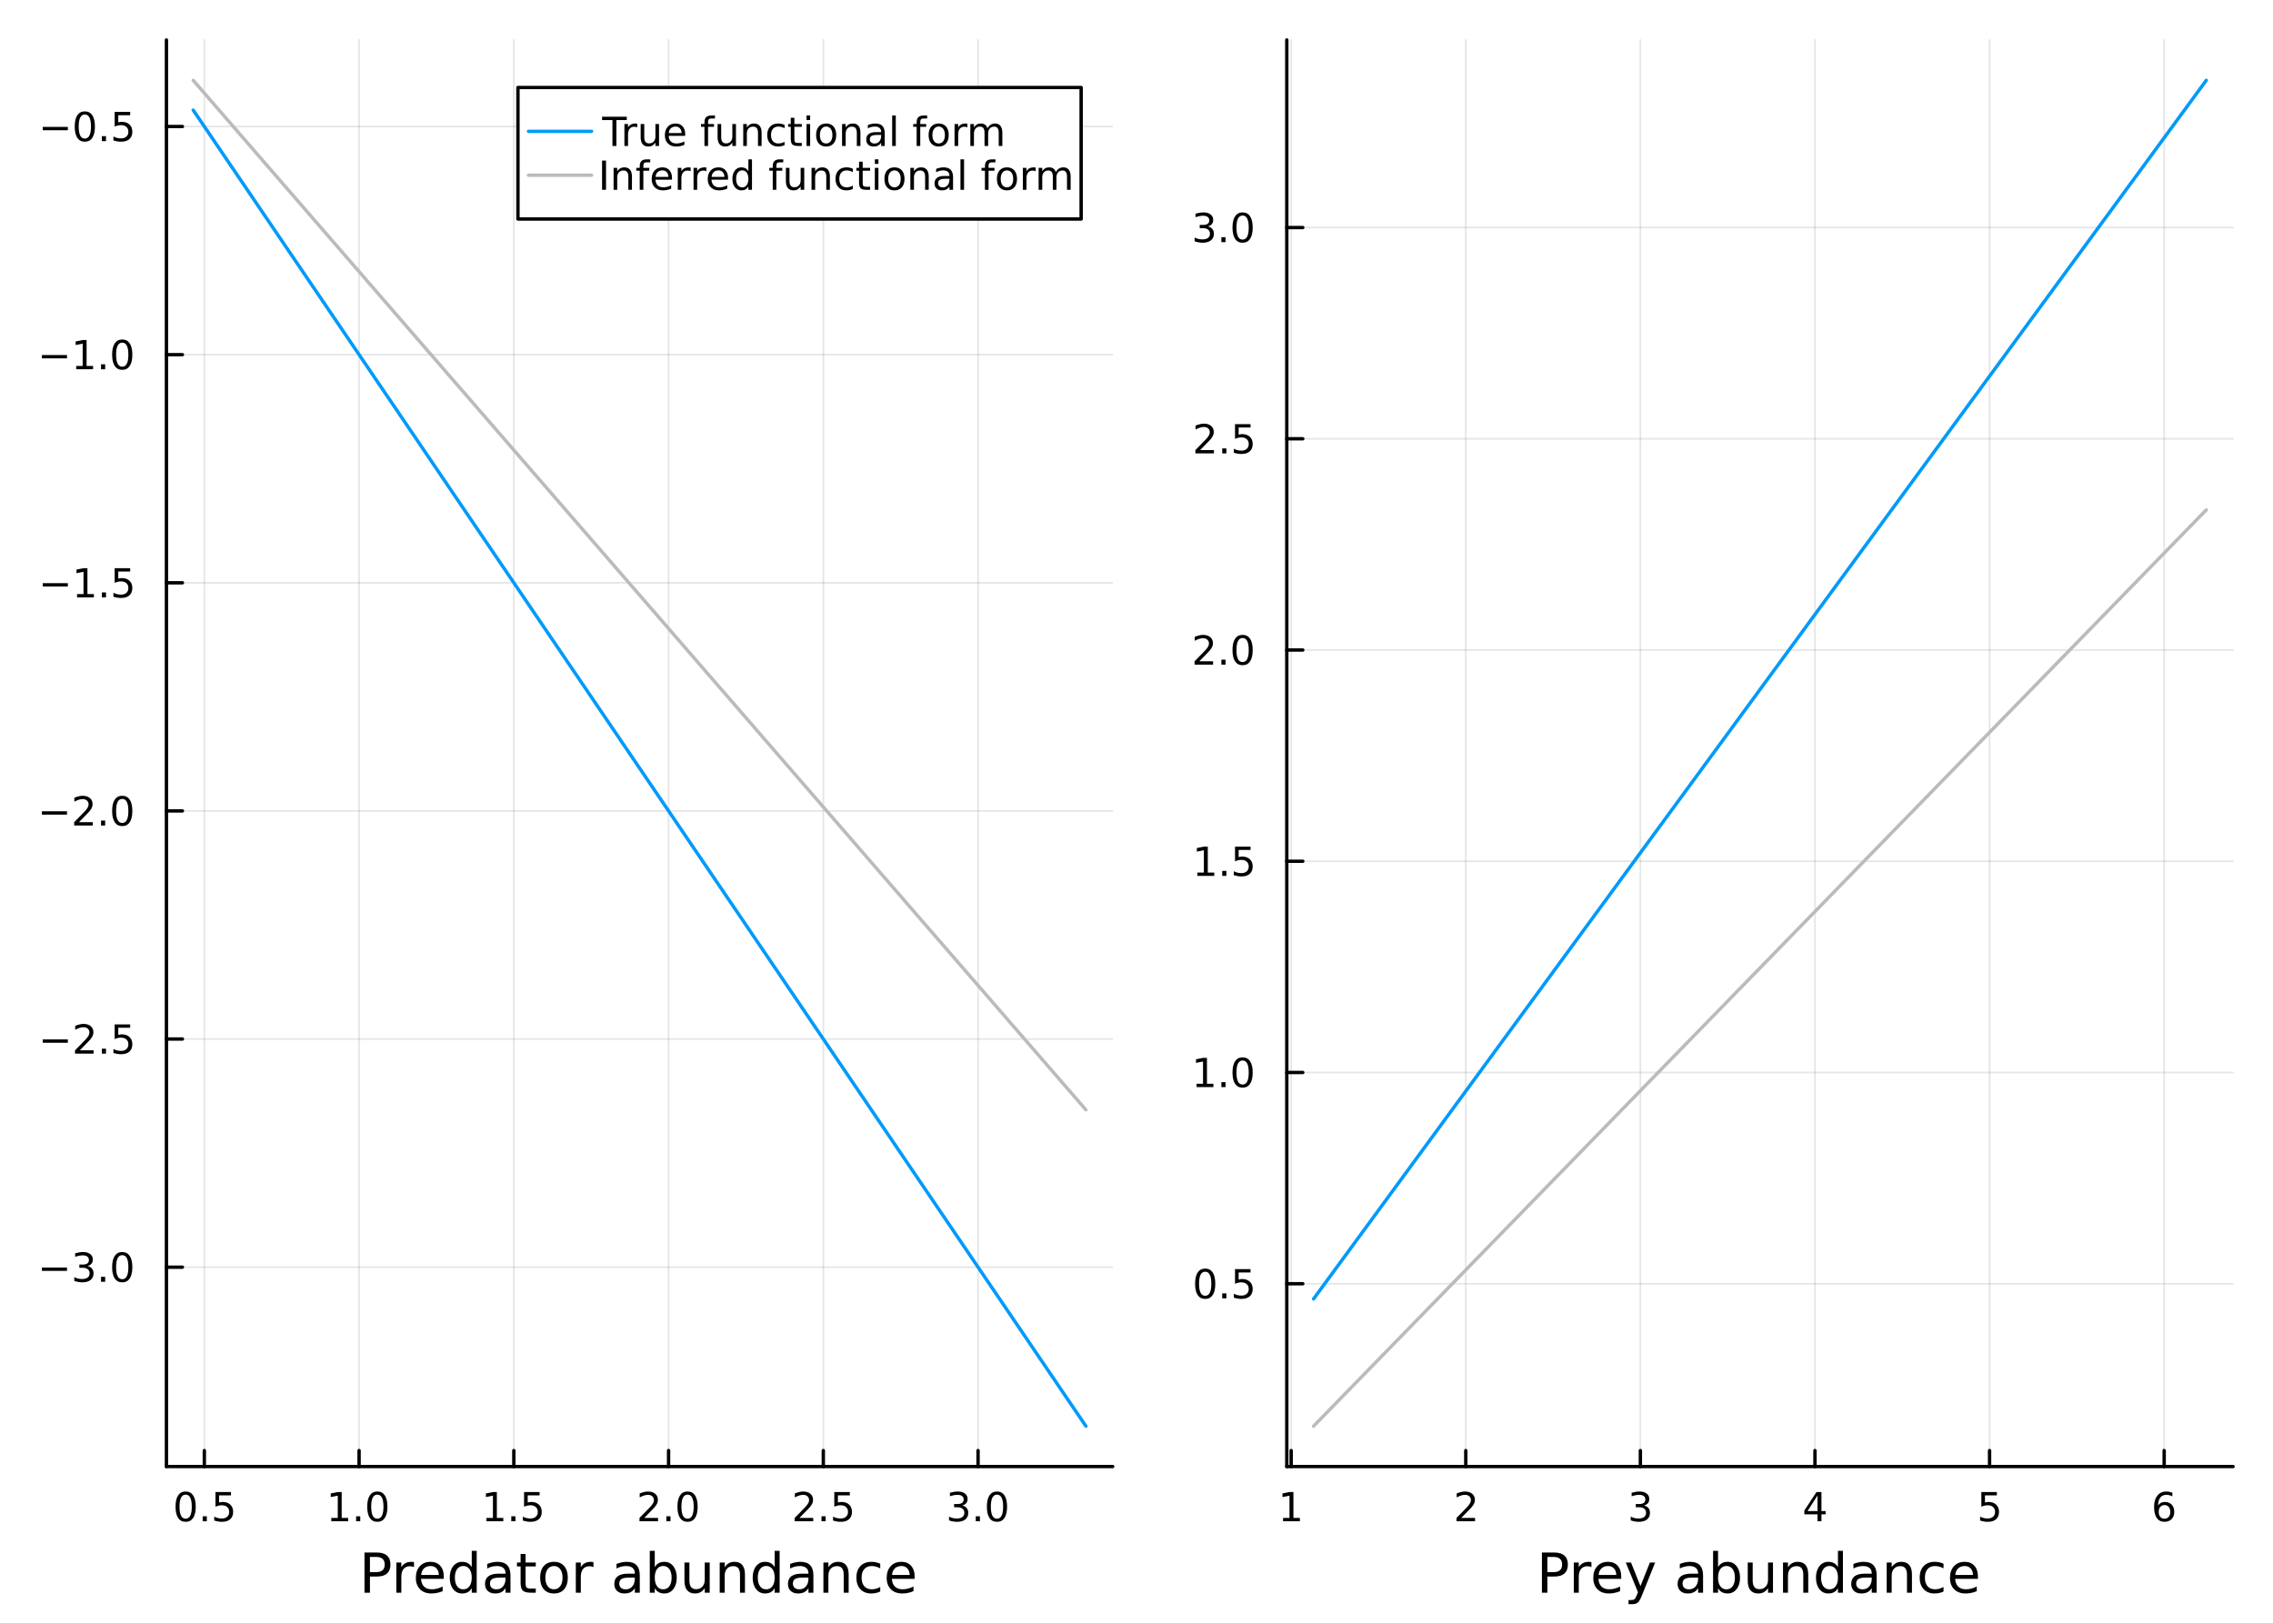 <?xml version="1.0" encoding="utf-8"?>
<svg xmlns="http://www.w3.org/2000/svg" xmlns:xlink="http://www.w3.org/1999/xlink" width="672" height="480" viewBox="0 0 2688 1920">
<rect x="0" y="0" width="2688" height="1920" fill="#333333" stroke="none"/>
<defs>
  <clipPath id="clip460">
    <rect x="0" y="0" width="2688" height="1920"/>
  </clipPath>
</defs>
<path clip-path="url(#clip460)" d="M0 1920 L2688 1920 L2688 -4.26326e-14 L0 -4.26326e-14  Z" fill="#ffffff" fill-rule="evenodd" fill-opacity="1"/>
<defs>
  <clipPath id="clip461">
    <rect x="537" y="0" width="1883" height="1883"/>
  </clipPath>
</defs>
<path clip-path="url(#clip460)" d="M196.816 1734.12 L1315.84 1734.12 L1315.84 47.244 L196.816 47.244  Z" fill="#ffffff" fill-rule="evenodd" fill-opacity="1"/>
<defs>
  <clipPath id="clip462">
    <rect x="196" y="47" width="1120" height="1688"/>
  </clipPath>
</defs>
<polyline clip-path="url(#clip462)" style="stroke:#000000; stroke-linecap:round; stroke-linejoin:round; stroke-width:2; stroke-opacity:0.1; fill:none" points="241.653,1734.12 241.653,47.244 "/>
<polyline clip-path="url(#clip462)" style="stroke:#000000; stroke-linecap:round; stroke-linejoin:round; stroke-width:2; stroke-opacity:0.1; fill:none" points="424.649,1734.12 424.649,47.244 "/>
<polyline clip-path="url(#clip462)" style="stroke:#000000; stroke-linecap:round; stroke-linejoin:round; stroke-width:2; stroke-opacity:0.1; fill:none" points="607.645,1734.12 607.645,47.244 "/>
<polyline clip-path="url(#clip462)" style="stroke:#000000; stroke-linecap:round; stroke-linejoin:round; stroke-width:2; stroke-opacity:0.1; fill:none" points="790.641,1734.12 790.641,47.244 "/>
<polyline clip-path="url(#clip462)" style="stroke:#000000; stroke-linecap:round; stroke-linejoin:round; stroke-width:2; stroke-opacity:0.1; fill:none" points="973.637,1734.12 973.637,47.244 "/>
<polyline clip-path="url(#clip462)" style="stroke:#000000; stroke-linecap:round; stroke-linejoin:round; stroke-width:2; stroke-opacity:0.1; fill:none" points="1156.63,1734.12 1156.63,47.244 "/>
<polyline clip-path="url(#clip460)" style="stroke:#000000; stroke-linecap:round; stroke-linejoin:round; stroke-width:4; stroke-opacity:1; fill:none" points="196.816,1734.12 1315.84,1734.12 "/>
<polyline clip-path="url(#clip460)" style="stroke:#000000; stroke-linecap:round; stroke-linejoin:round; stroke-width:4; stroke-opacity:1; fill:none" points="241.653,1734.12 241.653,1715.22 "/>
<polyline clip-path="url(#clip460)" style="stroke:#000000; stroke-linecap:round; stroke-linejoin:round; stroke-width:4; stroke-opacity:1; fill:none" points="424.649,1734.12 424.649,1715.22 "/>
<polyline clip-path="url(#clip460)" style="stroke:#000000; stroke-linecap:round; stroke-linejoin:round; stroke-width:4; stroke-opacity:1; fill:none" points="607.645,1734.12 607.645,1715.22 "/>
<polyline clip-path="url(#clip460)" style="stroke:#000000; stroke-linecap:round; stroke-linejoin:round; stroke-width:4; stroke-opacity:1; fill:none" points="790.641,1734.12 790.641,1715.22 "/>
<polyline clip-path="url(#clip460)" style="stroke:#000000; stroke-linecap:round; stroke-linejoin:round; stroke-width:4; stroke-opacity:1; fill:none" points="973.637,1734.12 973.637,1715.22 "/>
<polyline clip-path="url(#clip460)" style="stroke:#000000; stroke-linecap:round; stroke-linejoin:round; stroke-width:4; stroke-opacity:1; fill:none" points="1156.63,1734.12 1156.63,1715.22 "/>
<path clip-path="url(#clip460)" d="M219.535 1767.34 Q215.924 1767.34 214.095 1770.9 Q212.289 1774.45 212.289 1781.58 Q212.289 1788.68 214.095 1792.25 Q215.924 1795.79 219.535 1795.79 Q223.169 1795.79 224.975 1792.25 Q226.803 1788.68 226.803 1781.58 Q226.803 1774.45 224.975 1770.9 Q223.169 1767.34 219.535 1767.34 M219.535 1763.64 Q225.345 1763.64 228.4 1768.24 Q231.479 1772.83 231.479 1781.58 Q231.479 1790.3 228.4 1794.91 Q225.345 1799.49 219.535 1799.49 Q213.725 1799.49 210.646 1794.91 Q207.59 1790.3 207.59 1781.58 Q207.59 1772.83 210.646 1768.24 Q213.725 1763.64 219.535 1763.64 Z" fill="#000000" fill-rule="nonzero" fill-opacity="1" /><path clip-path="url(#clip460)" d="M239.697 1792.94 L244.581 1792.94 L244.581 1798.82 L239.697 1798.82 L239.697 1792.94 Z" fill="#000000" fill-rule="nonzero" fill-opacity="1" /><path clip-path="url(#clip460)" d="M254.812 1764.26 L273.169 1764.26 L273.169 1768.2 L259.095 1768.2 L259.095 1776.67 Q260.113 1776.32 261.132 1776.16 Q262.15 1775.97 263.169 1775.97 Q268.956 1775.97 272.335 1779.15 Q275.715 1782.32 275.715 1787.73 Q275.715 1793.31 272.243 1796.41 Q268.771 1799.49 262.451 1799.49 Q260.275 1799.49 258.007 1799.12 Q255.761 1798.75 253.354 1798.01 L253.354 1793.31 Q255.437 1794.45 257.66 1795 Q259.882 1795.56 262.359 1795.56 Q266.363 1795.56 268.701 1793.45 Q271.039 1791.34 271.039 1787.73 Q271.039 1784.12 268.701 1782.02 Q266.363 1779.91 262.359 1779.91 Q260.484 1779.91 258.609 1780.33 Q256.757 1780.74 254.812 1781.62 L254.812 1764.26 Z" fill="#000000" fill-rule="nonzero" fill-opacity="1" /><path clip-path="url(#clip460)" d="M391.802 1794.89 L399.441 1794.89 L399.441 1768.52 L391.13 1770.19 L391.13 1765.93 L399.394 1764.26 L404.07 1764.26 L404.07 1794.89 L411.709 1794.89 L411.709 1798.82 L391.802 1798.82 L391.802 1794.89 Z" fill="#000000" fill-rule="nonzero" fill-opacity="1" /><path clip-path="url(#clip460)" d="M421.153 1792.94 L426.038 1792.94 L426.038 1798.82 L421.153 1798.82 L421.153 1792.94 Z" fill="#000000" fill-rule="nonzero" fill-opacity="1" /><path clip-path="url(#clip460)" d="M446.223 1767.34 Q442.612 1767.34 440.783 1770.9 Q438.977 1774.45 438.977 1781.58 Q438.977 1788.68 440.783 1792.25 Q442.612 1795.79 446.223 1795.79 Q449.857 1795.79 451.663 1792.25 Q453.491 1788.68 453.491 1781.58 Q453.491 1774.45 451.663 1770.9 Q449.857 1767.34 446.223 1767.34 M446.223 1763.64 Q452.033 1763.64 455.088 1768.24 Q458.167 1772.83 458.167 1781.58 Q458.167 1790.3 455.088 1794.91 Q452.033 1799.49 446.223 1799.49 Q440.413 1799.49 437.334 1794.91 Q434.278 1790.3 434.278 1781.58 Q434.278 1772.83 437.334 1768.24 Q440.413 1763.64 446.223 1763.64 Z" fill="#000000" fill-rule="nonzero" fill-opacity="1" /><path clip-path="url(#clip460)" d="M575.296 1794.89 L582.934 1794.89 L582.934 1768.52 L574.624 1770.19 L574.624 1765.93 L582.888 1764.26 L587.564 1764.26 L587.564 1794.89 L595.203 1794.89 L595.203 1798.82 L575.296 1798.82 L575.296 1794.89 Z" fill="#000000" fill-rule="nonzero" fill-opacity="1" /><path clip-path="url(#clip460)" d="M604.647 1792.94 L609.531 1792.94 L609.531 1798.82 L604.647 1798.82 L604.647 1792.94 Z" fill="#000000" fill-rule="nonzero" fill-opacity="1" /><path clip-path="url(#clip460)" d="M619.763 1764.26 L638.119 1764.26 L638.119 1768.2 L624.045 1768.2 L624.045 1776.67 Q625.064 1776.32 626.082 1776.16 Q627.101 1775.97 628.119 1775.97 Q633.906 1775.97 637.286 1779.15 Q640.666 1782.32 640.666 1787.73 Q640.666 1793.31 637.193 1796.41 Q633.721 1799.49 627.402 1799.49 Q625.226 1799.49 622.957 1799.12 Q620.712 1798.75 618.305 1798.01 L618.305 1793.31 Q620.388 1794.45 622.61 1795 Q624.832 1795.56 627.309 1795.56 Q631.314 1795.56 633.652 1793.45 Q635.99 1791.34 635.99 1787.73 Q635.99 1784.12 633.652 1782.02 Q631.314 1779.91 627.309 1779.91 Q625.434 1779.91 623.559 1780.33 Q621.707 1780.74 619.763 1781.62 L619.763 1764.26 Z" fill="#000000" fill-rule="nonzero" fill-opacity="1" /><path clip-path="url(#clip460)" d="M761.88 1794.89 L778.199 1794.89 L778.199 1798.82 L756.255 1798.82 L756.255 1794.89 Q758.917 1792.13 763.5 1787.5 Q768.106 1782.85 769.287 1781.51 Q771.532 1778.98 772.412 1777.25 Q773.315 1775.49 773.315 1773.8 Q773.315 1771.04 771.37 1769.31 Q769.449 1767.57 766.347 1767.57 Q764.148 1767.57 761.694 1768.34 Q759.264 1769.1 756.486 1770.65 L756.486 1765.93 Q759.31 1764.79 761.764 1764.21 Q764.218 1763.64 766.255 1763.64 Q771.625 1763.64 774.819 1766.32 Q778.014 1769.01 778.014 1773.5 Q778.014 1775.63 777.204 1777.55 Q776.417 1779.45 774.31 1782.04 Q773.731 1782.71 770.63 1785.93 Q767.528 1789.12 761.88 1794.89 Z" fill="#000000" fill-rule="nonzero" fill-opacity="1" /><path clip-path="url(#clip460)" d="M788.014 1792.94 L792.898 1792.94 L792.898 1798.82 L788.014 1798.82 L788.014 1792.94 Z" fill="#000000" fill-rule="nonzero" fill-opacity="1" /><path clip-path="url(#clip460)" d="M813.083 1767.34 Q809.472 1767.34 807.643 1770.9 Q805.838 1774.45 805.838 1781.58 Q805.838 1788.68 807.643 1792.25 Q809.472 1795.79 813.083 1795.79 Q816.717 1795.79 818.523 1792.25 Q820.352 1788.68 820.352 1781.58 Q820.352 1774.45 818.523 1770.9 Q816.717 1767.34 813.083 1767.34 M813.083 1763.64 Q818.893 1763.64 821.949 1768.24 Q825.027 1772.83 825.027 1781.58 Q825.027 1790.3 821.949 1794.91 Q818.893 1799.49 813.083 1799.49 Q807.273 1799.49 804.194 1794.91 Q801.139 1790.3 801.139 1781.58 Q801.139 1772.83 804.194 1768.24 Q807.273 1763.64 813.083 1763.64 Z" fill="#000000" fill-rule="nonzero" fill-opacity="1" /><path clip-path="url(#clip460)" d="M945.373 1794.89 L961.693 1794.89 L961.693 1798.82 L939.748 1798.82 L939.748 1794.89 Q942.41 1792.13 946.994 1787.5 Q951.6 1782.85 952.781 1781.51 Q955.026 1778.98 955.906 1777.25 Q956.809 1775.49 956.809 1773.8 Q956.809 1771.04 954.864 1769.31 Q952.943 1767.57 949.841 1767.57 Q947.642 1767.57 945.188 1768.34 Q942.758 1769.1 939.98 1770.65 L939.98 1765.93 Q942.804 1764.79 945.258 1764.21 Q947.711 1763.64 949.748 1763.64 Q955.119 1763.64 958.313 1766.32 Q961.508 1769.01 961.508 1773.5 Q961.508 1775.63 960.697 1777.55 Q959.91 1779.45 957.804 1782.04 Q957.225 1782.71 954.123 1785.93 Q951.022 1789.12 945.373 1794.89 Z" fill="#000000" fill-rule="nonzero" fill-opacity="1" /><path clip-path="url(#clip460)" d="M971.508 1792.94 L976.392 1792.94 L976.392 1798.82 L971.508 1798.82 L971.508 1792.94 Z" fill="#000000" fill-rule="nonzero" fill-opacity="1" /><path clip-path="url(#clip460)" d="M986.623 1764.26 L1004.98 1764.26 L1004.98 1768.2 L990.906 1768.2 L990.906 1776.67 Q991.924 1776.32 992.943 1776.16 Q993.961 1775.97 994.98 1775.97 Q1000.77 1775.97 1004.15 1779.15 Q1007.53 1782.32 1007.53 1787.73 Q1007.53 1793.31 1004.05 1796.41 Q1000.58 1799.49 994.262 1799.49 Q992.086 1799.49 989.818 1799.12 Q987.572 1798.75 985.165 1798.01 L985.165 1793.31 Q987.248 1794.45 989.47 1795 Q991.693 1795.56 994.169 1795.56 Q998.174 1795.56 1000.51 1793.45 Q1002.85 1791.34 1002.85 1787.73 Q1002.85 1784.12 1000.51 1782.02 Q998.174 1779.91 994.169 1779.91 Q992.294 1779.91 990.419 1780.33 Q988.568 1780.74 986.623 1781.62 L986.623 1764.26 Z" fill="#000000" fill-rule="nonzero" fill-opacity="1" /><path clip-path="url(#clip460)" d="M1137.94 1780.19 Q1141.3 1780.9 1143.17 1783.17 Q1145.07 1785.44 1145.07 1788.77 Q1145.07 1793.89 1141.55 1796.69 Q1138.03 1799.49 1131.55 1799.49 Q1129.38 1799.49 1127.06 1799.05 Q1124.77 1798.64 1122.32 1797.78 L1122.32 1793.27 Q1124.26 1794.4 1126.58 1794.98 Q1128.89 1795.56 1131.41 1795.56 Q1135.81 1795.56 1138.1 1793.82 Q1140.42 1792.08 1140.42 1788.77 Q1140.42 1785.72 1138.27 1784.01 Q1136.14 1782.27 1132.32 1782.27 L1128.29 1782.27 L1128.29 1778.43 L1132.5 1778.43 Q1135.95 1778.43 1137.78 1777.06 Q1139.61 1775.67 1139.61 1773.08 Q1139.61 1770.42 1137.71 1769.01 Q1135.83 1767.57 1132.32 1767.57 Q1130.39 1767.57 1128.2 1767.99 Q1126 1768.4 1123.36 1769.28 L1123.36 1765.12 Q1126.02 1764.38 1128.33 1764.01 Q1130.67 1763.64 1132.73 1763.64 Q1138.06 1763.64 1141.16 1766.07 Q1144.26 1768.47 1144.26 1772.59 Q1144.26 1775.46 1142.62 1777.46 Q1140.97 1779.42 1137.94 1780.19 Z" fill="#000000" fill-rule="nonzero" fill-opacity="1" /><path clip-path="url(#clip460)" d="M1153.94 1792.94 L1158.82 1792.94 L1158.82 1798.82 L1153.94 1798.82 L1153.94 1792.94 Z" fill="#000000" fill-rule="nonzero" fill-opacity="1" /><path clip-path="url(#clip460)" d="M1179.01 1767.34 Q1175.39 1767.34 1173.57 1770.9 Q1171.76 1774.45 1171.76 1781.58 Q1171.76 1788.68 1173.57 1792.25 Q1175.39 1795.79 1179.01 1795.79 Q1182.64 1795.79 1184.45 1792.25 Q1186.27 1788.68 1186.27 1781.58 Q1186.27 1774.45 1184.45 1770.9 Q1182.64 1767.34 1179.01 1767.34 M1179.01 1763.64 Q1184.82 1763.64 1187.87 1768.24 Q1190.95 1772.83 1190.95 1781.58 Q1190.95 1790.3 1187.87 1794.91 Q1184.82 1799.49 1179.01 1799.49 Q1173.2 1799.49 1170.12 1794.91 Q1167.06 1790.3 1167.06 1781.58 Q1167.06 1772.83 1170.12 1768.24 Q1173.2 1763.64 1179.01 1763.64 Z" fill="#000000" fill-rule="nonzero" fill-opacity="1" /><path clip-path="url(#clip460)" d="M437.47 1841.06 L437.47 1858.92 L445.555 1858.92 Q450.043 1858.92 452.494 1856.6 Q454.944 1854.27 454.944 1849.98 Q454.944 1845.71 452.494 1843.39 Q450.043 1841.06 445.555 1841.06 L437.47 1841.06 M431.041 1835.78 L445.555 1835.78 Q453.544 1835.78 457.618 1839.41 Q461.724 1843.01 461.724 1849.98 Q461.724 1857.01 457.618 1860.61 Q453.544 1864.2 445.555 1864.2 L437.47 1864.2 L437.47 1883.3 L431.041 1883.3 L431.041 1835.78 Z" fill="#000000" fill-rule="nonzero" fill-opacity="1" /><path clip-path="url(#clip460)" d="M489.606 1853.13 Q488.619 1852.55 487.441 1852.3 Q486.295 1852.01 484.895 1852.01 Q479.93 1852.01 477.256 1855.26 Q474.614 1858.47 474.614 1864.52 L474.614 1883.3 L468.726 1883.3 L468.726 1847.65 L474.614 1847.65 L474.614 1853.19 Q476.46 1849.94 479.42 1848.39 Q482.381 1846.79 486.614 1846.79 Q487.218 1846.79 487.951 1846.89 Q488.683 1846.95 489.574 1847.11 L489.606 1853.13 Z" fill="#000000" fill-rule="nonzero" fill-opacity="1" /><path clip-path="url(#clip460)" d="M524.808 1864.01 L524.808 1866.88 L497.881 1866.88 Q498.263 1872.92 501.509 1876.11 Q504.788 1879.26 510.612 1879.26 Q513.986 1879.26 517.137 1878.43 Q520.32 1877.6 523.439 1875.95 L523.439 1881.49 Q520.288 1882.82 516.978 1883.52 Q513.668 1884.22 510.262 1884.22 Q501.732 1884.22 496.735 1879.26 Q491.77 1874.29 491.77 1865.83 Q491.77 1857.07 496.481 1851.95 Q501.223 1846.79 509.244 1846.79 Q516.437 1846.79 520.607 1851.44 Q524.808 1856.06 524.808 1864.01 M518.952 1862.29 Q518.888 1857.49 516.246 1854.62 Q513.636 1851.76 509.307 1851.76 Q504.406 1851.76 501.446 1854.53 Q498.518 1857.3 498.072 1862.33 L518.952 1862.29 Z" fill="#000000" fill-rule="nonzero" fill-opacity="1" /><path clip-path="url(#clip460)" d="M557.878 1853.06 L557.878 1833.78 L563.734 1833.78 L563.734 1883.3 L557.878 1883.3 L557.878 1877.95 Q556.032 1881.14 553.199 1882.7 Q550.398 1884.22 546.451 1884.22 Q539.99 1884.22 535.916 1879.07 Q531.874 1873.91 531.874 1865.51 Q531.874 1857.11 535.916 1851.95 Q539.99 1846.79 546.451 1846.79 Q550.398 1846.79 553.199 1848.35 Q556.032 1849.88 557.878 1853.06 M537.921 1865.51 Q537.921 1871.97 540.563 1875.66 Q543.237 1879.32 547.884 1879.32 Q552.531 1879.32 555.204 1875.66 Q557.878 1871.97 557.878 1865.51 Q557.878 1859.05 555.204 1855.39 Q552.531 1851.7 547.884 1851.7 Q543.237 1851.7 540.563 1855.39 Q537.921 1859.05 537.921 1865.51 Z" fill="#000000" fill-rule="nonzero" fill-opacity="1" /><path clip-path="url(#clip460)" d="M591.998 1865.38 Q584.9 1865.38 582.163 1867 Q579.426 1868.63 579.426 1872.54 Q579.426 1875.66 581.463 1877.51 Q583.532 1879.32 587.065 1879.32 Q591.934 1879.32 594.863 1875.88 Q597.823 1872.42 597.823 1866.69 L597.823 1865.38 L591.998 1865.38 M603.679 1862.96 L603.679 1883.3 L597.823 1883.3 L597.823 1877.89 Q595.817 1881.14 592.826 1882.7 Q589.834 1884.22 585.505 1884.22 Q580.03 1884.22 576.784 1881.17 Q573.569 1878.08 573.569 1872.92 Q573.569 1866.91 577.58 1863.85 Q581.622 1860.8 589.611 1860.8 L597.823 1860.8 L597.823 1860.23 Q597.823 1856.18 595.149 1853.99 Q592.507 1851.76 587.701 1851.76 Q584.646 1851.76 581.749 1852.49 Q578.853 1853.22 576.179 1854.69 L576.179 1849.28 Q579.394 1848.03 582.418 1847.43 Q585.441 1846.79 588.306 1846.79 Q596.04 1846.79 599.86 1850.8 Q603.679 1854.81 603.679 1862.96 Z" fill="#000000" fill-rule="nonzero" fill-opacity="1" /><path clip-path="url(#clip460)" d="M621.535 1837.53 L621.535 1847.65 L633.598 1847.65 L633.598 1852.2 L621.535 1852.2 L621.535 1871.56 Q621.535 1875.92 622.713 1877.16 Q623.922 1878.4 627.582 1878.4 L633.598 1878.4 L633.598 1883.3 L627.582 1883.3 Q620.803 1883.3 618.225 1880.79 Q615.647 1878.24 615.647 1871.56 L615.647 1852.2 L611.35 1852.2 L611.35 1847.65 L615.647 1847.65 L615.647 1837.53 L621.535 1837.53 Z" fill="#000000" fill-rule="nonzero" fill-opacity="1" /><path clip-path="url(#clip460)" d="M655.114 1851.76 Q650.403 1851.76 647.666 1855.45 Q644.929 1859.11 644.929 1865.51 Q644.929 1871.91 647.634 1875.6 Q650.372 1879.26 655.114 1879.26 Q659.793 1879.26 662.53 1875.57 Q665.267 1871.87 665.267 1865.51 Q665.267 1859.17 662.53 1855.48 Q659.793 1851.76 655.114 1851.76 M655.114 1846.79 Q662.753 1846.79 667.113 1851.76 Q671.474 1856.72 671.474 1865.51 Q671.474 1874.26 667.113 1879.26 Q662.753 1884.22 655.114 1884.22 Q647.443 1884.22 643.083 1879.26 Q638.754 1874.26 638.754 1865.51 Q638.754 1856.72 643.083 1851.76 Q647.443 1846.79 655.114 1846.79 Z" fill="#000000" fill-rule="nonzero" fill-opacity="1" /><path clip-path="url(#clip460)" d="M701.838 1853.13 Q700.852 1852.55 699.674 1852.3 Q698.528 1852.01 697.128 1852.01 Q692.162 1852.01 689.489 1855.26 Q686.847 1858.47 686.847 1864.52 L686.847 1883.3 L680.959 1883.3 L680.959 1847.65 L686.847 1847.65 L686.847 1853.19 Q688.693 1849.94 691.653 1848.39 Q694.613 1846.79 698.846 1846.79 Q699.451 1846.79 700.183 1846.89 Q700.915 1846.95 701.806 1847.11 L701.838 1853.13 Z" fill="#000000" fill-rule="nonzero" fill-opacity="1" /><path clip-path="url(#clip460)" d="M744.902 1865.38 Q737.805 1865.38 735.067 1867 Q732.33 1868.63 732.33 1872.54 Q732.33 1875.66 734.367 1877.51 Q736.436 1879.32 739.969 1879.32 Q744.839 1879.32 747.767 1875.88 Q750.727 1872.42 750.727 1866.69 L750.727 1865.38 L744.902 1865.38 M756.583 1862.96 L756.583 1883.3 L750.727 1883.3 L750.727 1877.89 Q748.722 1881.14 745.73 1882.7 Q742.738 1884.22 738.409 1884.22 Q732.935 1884.22 729.688 1881.17 Q726.474 1878.08 726.474 1872.92 Q726.474 1866.91 730.484 1863.85 Q734.526 1860.8 742.515 1860.8 L750.727 1860.8 L750.727 1860.23 Q750.727 1856.18 748.053 1853.99 Q745.412 1851.76 740.605 1851.76 Q737.55 1851.76 734.653 1852.49 Q731.757 1853.22 729.084 1854.69 L729.084 1849.28 Q732.298 1848.03 735.322 1847.43 Q738.346 1846.79 741.21 1846.79 Q748.945 1846.79 752.764 1850.8 Q756.583 1854.81 756.583 1862.96 Z" fill="#000000" fill-rule="nonzero" fill-opacity="1" /><path clip-path="url(#clip460)" d="M794.237 1865.51 Q794.237 1859.05 791.563 1855.39 Q788.921 1851.7 784.274 1851.7 Q779.627 1851.7 776.954 1855.39 Q774.312 1859.05 774.312 1865.51 Q774.312 1871.97 776.954 1875.66 Q779.627 1879.32 784.274 1879.32 Q788.921 1879.32 791.563 1875.66 Q794.237 1871.97 794.237 1865.51 M774.312 1853.06 Q776.158 1849.88 778.959 1848.35 Q781.792 1846.79 785.706 1846.79 Q792.199 1846.79 796.242 1851.95 Q800.316 1857.11 800.316 1865.51 Q800.316 1873.91 796.242 1879.07 Q792.199 1884.22 785.706 1884.22 Q781.792 1884.22 778.959 1882.7 Q776.158 1881.14 774.312 1877.95 L774.312 1883.3 L768.424 1883.3 L768.424 1833.78 L774.312 1833.78 L774.312 1853.06 Z" fill="#000000" fill-rule="nonzero" fill-opacity="1" /><path clip-path="url(#clip460)" d="M809.419 1869.23 L809.419 1847.65 L815.275 1847.65 L815.275 1869.01 Q815.275 1874.07 817.249 1876.62 Q819.222 1879.13 823.169 1879.13 Q827.911 1879.13 830.648 1876.11 Q833.417 1873.08 833.417 1867.86 L833.417 1847.65 L839.274 1847.65 L839.274 1883.3 L833.417 1883.3 L833.417 1877.83 Q831.285 1881.07 828.452 1882.66 Q825.651 1884.22 821.927 1884.22 Q815.784 1884.22 812.602 1880.4 Q809.419 1876.59 809.419 1869.23 M824.155 1846.79 L824.155 1846.79 Z" fill="#000000" fill-rule="nonzero" fill-opacity="1" /><path clip-path="url(#clip460)" d="M880.969 1861.78 L880.969 1883.3 L875.113 1883.3 L875.113 1861.98 Q875.113 1856.92 873.139 1854.4 Q871.166 1851.89 867.219 1851.89 Q862.477 1851.89 859.74 1854.91 Q857.002 1857.93 857.002 1863.15 L857.002 1883.3 L851.114 1883.3 L851.114 1847.65 L857.002 1847.65 L857.002 1853.19 Q859.103 1849.98 861.936 1848.39 Q864.8 1846.79 868.524 1846.79 Q874.667 1846.79 877.818 1850.61 Q880.969 1854.4 880.969 1861.78 Z" fill="#000000" fill-rule="nonzero" fill-opacity="1" /><path clip-path="url(#clip460)" d="M916.108 1853.06 L916.108 1833.78 L921.964 1833.78 L921.964 1883.3 L916.108 1883.3 L916.108 1877.95 Q914.262 1881.14 911.429 1882.7 Q908.628 1884.22 904.682 1884.22 Q898.22 1884.22 894.146 1879.07 Q890.104 1873.91 890.104 1865.51 Q890.104 1857.11 894.146 1851.95 Q898.22 1846.79 904.682 1846.79 Q908.628 1846.79 911.429 1848.35 Q914.262 1849.88 916.108 1853.06 M896.151 1865.51 Q896.151 1871.97 898.793 1875.66 Q901.467 1879.32 906.114 1879.32 Q910.761 1879.32 913.434 1875.66 Q916.108 1871.97 916.108 1865.51 Q916.108 1859.05 913.434 1855.39 Q910.761 1851.7 906.114 1851.7 Q901.467 1851.7 898.793 1855.39 Q896.151 1859.05 896.151 1865.51 Z" fill="#000000" fill-rule="nonzero" fill-opacity="1" /><path clip-path="url(#clip460)" d="M950.228 1865.38 Q943.13 1865.38 940.393 1867 Q937.656 1868.63 937.656 1872.54 Q937.656 1875.66 939.693 1877.51 Q941.762 1879.32 945.295 1879.32 Q950.164 1879.32 953.093 1875.88 Q956.053 1872.42 956.053 1866.69 L956.053 1865.38 L950.228 1865.38 M961.909 1862.96 L961.909 1883.3 L956.053 1883.3 L956.053 1877.89 Q954.048 1881.14 951.056 1882.7 Q948.064 1884.22 943.735 1884.22 Q938.261 1884.22 935.014 1881.17 Q931.799 1878.08 931.799 1872.92 Q931.799 1866.91 935.81 1863.85 Q939.852 1860.8 947.841 1860.8 L956.053 1860.8 L956.053 1860.23 Q956.053 1856.18 953.379 1853.99 Q950.737 1851.76 945.931 1851.76 Q942.876 1851.76 939.979 1852.49 Q937.083 1853.22 934.409 1854.69 L934.409 1849.28 Q937.624 1848.03 940.648 1847.43 Q943.671 1846.79 946.536 1846.79 Q954.27 1846.79 958.09 1850.8 Q961.909 1854.81 961.909 1862.96 Z" fill="#000000" fill-rule="nonzero" fill-opacity="1" /><path clip-path="url(#clip460)" d="M1003.6 1861.78 L1003.6 1883.3 L997.748 1883.3 L997.748 1861.98 Q997.748 1856.92 995.775 1854.4 Q993.801 1851.89 989.855 1851.89 Q985.112 1851.89 982.375 1854.91 Q979.638 1857.93 979.638 1863.15 L979.638 1883.3 L973.749 1883.3 L973.749 1847.65 L979.638 1847.65 L979.638 1853.19 Q981.738 1849.98 984.571 1848.39 Q987.436 1846.79 991.16 1846.79 Q997.303 1846.79 1000.45 1850.61 Q1003.6 1854.4 1003.6 1861.78 Z" fill="#000000" fill-rule="nonzero" fill-opacity="1" /><path clip-path="url(#clip460)" d="M1040.94 1849.02 L1040.94 1854.5 Q1038.46 1853.13 1035.94 1852.46 Q1033.46 1851.76 1030.91 1851.76 Q1025.22 1851.76 1022.07 1855.39 Q1018.91 1858.98 1018.91 1865.51 Q1018.91 1872.03 1022.07 1875.66 Q1025.22 1879.26 1030.91 1879.26 Q1033.46 1879.26 1035.94 1878.59 Q1038.46 1877.89 1040.94 1876.52 L1040.94 1881.93 Q1038.49 1883.08 1035.85 1883.65 Q1033.24 1884.22 1030.28 1884.22 Q1022.22 1884.22 1017.48 1879.16 Q1012.74 1874.1 1012.74 1865.51 Q1012.74 1856.79 1017.51 1851.79 Q1022.32 1846.79 1030.66 1846.79 Q1033.36 1846.79 1035.94 1847.37 Q1038.52 1847.91 1040.94 1849.02 Z" fill="#000000" fill-rule="nonzero" fill-opacity="1" /><path clip-path="url(#clip460)" d="M1081.62 1864.01 L1081.62 1866.88 L1054.69 1866.88 Q1055.07 1872.92 1058.32 1876.11 Q1061.6 1879.26 1067.42 1879.26 Q1070.79 1879.26 1073.95 1878.43 Q1077.13 1877.6 1080.25 1875.95 L1080.25 1881.49 Q1077.1 1882.82 1073.79 1883.52 Q1070.48 1884.22 1067.07 1884.22 Q1058.54 1884.22 1053.54 1879.26 Q1048.58 1874.29 1048.58 1865.83 Q1048.58 1857.07 1053.29 1851.95 Q1058.03 1846.79 1066.05 1846.79 Q1073.25 1846.79 1077.41 1851.44 Q1081.62 1856.06 1081.62 1864.01 M1075.76 1862.29 Q1075.7 1857.49 1073.05 1854.62 Q1070.44 1851.76 1066.12 1851.76 Q1061.21 1851.76 1058.25 1854.53 Q1055.33 1857.3 1054.88 1862.33 L1075.76 1862.29 Z" fill="#000000" fill-rule="nonzero" fill-opacity="1" /><polyline clip-path="url(#clip462)" style="stroke:#000000; stroke-linecap:round; stroke-linejoin:round; stroke-width:2; stroke-opacity:0.1; fill:none" points="196.816,1498.37 1315.84,1498.37 "/>
<polyline clip-path="url(#clip462)" style="stroke:#000000; stroke-linecap:round; stroke-linejoin:round; stroke-width:2; stroke-opacity:0.1; fill:none" points="196.816,1228.62 1315.84,1228.62 "/>
<polyline clip-path="url(#clip462)" style="stroke:#000000; stroke-linecap:round; stroke-linejoin:round; stroke-width:2; stroke-opacity:0.1; fill:none" points="196.816,958.865 1315.84,958.865 "/>
<polyline clip-path="url(#clip462)" style="stroke:#000000; stroke-linecap:round; stroke-linejoin:round; stroke-width:2; stroke-opacity:0.1; fill:none" points="196.816,689.111 1315.84,689.111 "/>
<polyline clip-path="url(#clip462)" style="stroke:#000000; stroke-linecap:round; stroke-linejoin:round; stroke-width:2; stroke-opacity:0.1; fill:none" points="196.816,419.358 1315.84,419.358 "/>
<polyline clip-path="url(#clip462)" style="stroke:#000000; stroke-linecap:round; stroke-linejoin:round; stroke-width:2; stroke-opacity:0.1; fill:none" points="196.816,149.604 1315.84,149.604 "/>
<polyline clip-path="url(#clip460)" style="stroke:#000000; stroke-linecap:round; stroke-linejoin:round; stroke-width:4; stroke-opacity:1; fill:none" points="196.816,1734.12 196.816,47.244 "/>
<polyline clip-path="url(#clip460)" style="stroke:#000000; stroke-linecap:round; stroke-linejoin:round; stroke-width:4; stroke-opacity:1; fill:none" points="196.816,1498.37 215.714,1498.37 "/>
<polyline clip-path="url(#clip460)" style="stroke:#000000; stroke-linecap:round; stroke-linejoin:round; stroke-width:4; stroke-opacity:1; fill:none" points="196.816,1228.62 215.714,1228.62 "/>
<polyline clip-path="url(#clip460)" style="stroke:#000000; stroke-linecap:round; stroke-linejoin:round; stroke-width:4; stroke-opacity:1; fill:none" points="196.816,958.865 215.714,958.865 "/>
<polyline clip-path="url(#clip460)" style="stroke:#000000; stroke-linecap:round; stroke-linejoin:round; stroke-width:4; stroke-opacity:1; fill:none" points="196.816,689.111 215.714,689.111 "/>
<polyline clip-path="url(#clip460)" style="stroke:#000000; stroke-linecap:round; stroke-linejoin:round; stroke-width:4; stroke-opacity:1; fill:none" points="196.816,419.358 215.714,419.358 "/>
<polyline clip-path="url(#clip460)" style="stroke:#000000; stroke-linecap:round; stroke-linejoin:round; stroke-width:4; stroke-opacity:1; fill:none" points="196.816,149.604 215.714,149.604 "/>
<path clip-path="url(#clip460)" d="M49.552 1498.82 L79.228 1498.82 L79.228 1502.76 L49.552 1502.76 L49.552 1498.82 Z" fill="#000000" fill-rule="nonzero" fill-opacity="1" /><path clip-path="url(#clip460)" d="M103.487 1497.02 Q106.843 1497.74 108.718 1500 Q110.617 1502.27 110.617 1505.61 Q110.617 1510.72 107.098 1513.52 Q103.58 1516.32 97.098 1516.32 Q94.922 1516.32 92.608 1515.88 Q90.316 1515.47 87.862 1514.61 L87.862 1510.1 Q89.806 1511.23 92.121 1511.81 Q94.436 1512.39 96.959 1512.39 Q101.357 1512.39 103.649 1510.65 Q105.964 1508.92 105.964 1505.61 Q105.964 1502.55 103.811 1500.84 Q101.681 1499.1 97.862 1499.1 L93.834 1499.1 L93.834 1495.26 L98.047 1495.26 Q101.496 1495.26 103.325 1493.89 Q105.154 1492.5 105.154 1489.91 Q105.154 1487.25 103.256 1485.84 Q101.381 1484.4 97.862 1484.4 Q95.941 1484.4 93.742 1484.82 Q91.543 1485.24 88.904 1486.12 L88.904 1481.95 Q91.566 1481.21 93.881 1480.84 Q96.219 1480.47 98.279 1480.47 Q103.603 1480.47 106.705 1482.9 Q109.806 1485.31 109.806 1489.43 Q109.806 1492.3 108.163 1494.29 Q106.519 1496.25 103.487 1497.02 Z" fill="#000000" fill-rule="nonzero" fill-opacity="1" /><path clip-path="url(#clip460)" d="M119.482 1509.77 L124.367 1509.77 L124.367 1515.65 L119.482 1515.65 L119.482 1509.77 Z" fill="#000000" fill-rule="nonzero" fill-opacity="1" /><path clip-path="url(#clip460)" d="M144.552 1484.17 Q140.941 1484.17 139.112 1487.74 Q137.306 1491.28 137.306 1498.41 Q137.306 1505.51 139.112 1509.08 Q140.941 1512.62 144.552 1512.62 Q148.186 1512.62 149.991 1509.08 Q151.82 1505.51 151.82 1498.41 Q151.82 1491.28 149.991 1487.74 Q148.186 1484.17 144.552 1484.17 M144.552 1480.47 Q150.362 1480.47 153.417 1485.07 Q156.496 1489.66 156.496 1498.41 Q156.496 1507.13 153.417 1511.74 Q150.362 1516.32 144.552 1516.32 Q138.741 1516.32 135.663 1511.74 Q132.607 1507.13 132.607 1498.41 Q132.607 1489.66 135.663 1485.07 Q138.741 1480.47 144.552 1480.47 Z" fill="#000000" fill-rule="nonzero" fill-opacity="1" /><path clip-path="url(#clip460)" d="M50.547 1229.07 L80.223 1229.07 L80.223 1233.01 L50.547 1233.01 L50.547 1229.07 Z" fill="#000000" fill-rule="nonzero" fill-opacity="1" /><path clip-path="url(#clip460)" d="M94.344 1241.96 L110.663 1241.96 L110.663 1245.9 L88.719 1245.9 L88.719 1241.96 Q91.381 1239.21 95.964 1234.58 Q100.57 1229.93 101.751 1228.58 Q103.996 1226.06 104.876 1224.32 Q105.779 1222.57 105.779 1220.88 Q105.779 1218.12 103.834 1216.39 Q101.913 1214.65 98.811 1214.65 Q96.612 1214.65 94.158 1215.41 Q91.728 1216.18 88.95 1217.73 L88.95 1213.01 Q91.774 1211.87 94.228 1211.29 Q96.681 1210.71 98.719 1210.71 Q104.089 1210.71 107.283 1213.4 Q110.478 1216.08 110.478 1220.57 Q110.478 1222.7 109.668 1224.63 Q108.881 1226.52 106.774 1229.12 Q106.195 1229.79 103.094 1233.01 Q99.992 1236.2 94.344 1241.96 Z" fill="#000000" fill-rule="nonzero" fill-opacity="1" /><path clip-path="url(#clip460)" d="M120.478 1240.02 L125.362 1240.02 L125.362 1245.9 L120.478 1245.9 L120.478 1240.02 Z" fill="#000000" fill-rule="nonzero" fill-opacity="1" /><path clip-path="url(#clip460)" d="M135.593 1211.34 L153.95 1211.34 L153.95 1215.27 L139.876 1215.27 L139.876 1223.75 Q140.894 1223.4 141.913 1223.24 Q142.931 1223.05 143.95 1223.05 Q149.737 1223.05 153.116 1226.22 Q156.496 1229.39 156.496 1234.81 Q156.496 1240.39 153.024 1243.49 Q149.552 1246.57 143.232 1246.57 Q141.056 1246.57 138.788 1246.2 Q136.542 1245.83 134.135 1245.09 L134.135 1240.39 Q136.218 1241.52 138.441 1242.08 Q140.663 1242.64 143.14 1242.64 Q147.144 1242.64 149.482 1240.53 Q151.82 1238.42 151.82 1234.81 Q151.82 1231.2 149.482 1229.09 Q147.144 1226.99 143.14 1226.99 Q141.265 1226.99 139.39 1227.4 Q137.538 1227.82 135.593 1228.7 L135.593 1211.34 Z" fill="#000000" fill-rule="nonzero" fill-opacity="1" /><path clip-path="url(#clip460)" d="M49.552 959.317 L79.228 959.317 L79.228 963.252 L49.552 963.252 L49.552 959.317 Z" fill="#000000" fill-rule="nonzero" fill-opacity="1" /><path clip-path="url(#clip460)" d="M93.348 972.21 L109.668 972.21 L109.668 976.145 L87.723 976.145 L87.723 972.21 Q90.385 969.455 94.969 964.826 Q99.575 960.173 100.756 958.83 Q103.001 956.307 103.881 954.571 Q104.783 952.812 104.783 951.122 Q104.783 948.368 102.839 946.631 Q100.918 944.895 97.816 944.895 Q95.617 944.895 93.163 945.659 Q90.733 946.423 87.955 947.974 L87.955 943.252 Q90.779 942.118 93.232 941.539 Q95.686 940.96 97.723 940.96 Q103.094 940.96 106.288 943.645 Q109.482 946.331 109.482 950.821 Q109.482 952.951 108.672 954.872 Q107.885 956.77 105.779 959.363 Q105.2 960.034 102.098 963.252 Q98.996 966.446 93.348 972.21 Z" fill="#000000" fill-rule="nonzero" fill-opacity="1" /><path clip-path="url(#clip460)" d="M119.482 970.266 L124.367 970.266 L124.367 976.145 L119.482 976.145 L119.482 970.266 Z" fill="#000000" fill-rule="nonzero" fill-opacity="1" /><path clip-path="url(#clip460)" d="M144.552 944.664 Q140.941 944.664 139.112 948.229 Q137.306 951.77 137.306 958.9 Q137.306 966.006 139.112 969.571 Q140.941 973.113 144.552 973.113 Q148.186 973.113 149.991 969.571 Q151.82 966.006 151.82 958.9 Q151.82 951.77 149.991 948.229 Q148.186 944.664 144.552 944.664 M144.552 940.96 Q150.362 940.96 153.417 945.567 Q156.496 950.15 156.496 958.9 Q156.496 967.627 153.417 972.233 Q150.362 976.816 144.552 976.816 Q138.741 976.816 135.663 972.233 Q132.607 967.627 132.607 958.9 Q132.607 950.15 135.663 945.567 Q138.741 940.96 144.552 940.96 Z" fill="#000000" fill-rule="nonzero" fill-opacity="1" /><path clip-path="url(#clip460)" d="M50.547 689.563 L80.223 689.563 L80.223 693.498 L50.547 693.498 L50.547 689.563 Z" fill="#000000" fill-rule="nonzero" fill-opacity="1" /><path clip-path="url(#clip460)" d="M91.126 702.456 L98.765 702.456 L98.765 676.091 L90.455 677.757 L90.455 673.498 L98.719 671.831 L103.394 671.831 L103.394 702.456 L111.033 702.456 L111.033 706.391 L91.126 706.391 L91.126 702.456 Z" fill="#000000" fill-rule="nonzero" fill-opacity="1" /><path clip-path="url(#clip460)" d="M120.478 700.512 L125.362 700.512 L125.362 706.391 L120.478 706.391 L120.478 700.512 Z" fill="#000000" fill-rule="nonzero" fill-opacity="1" /><path clip-path="url(#clip460)" d="M135.593 671.831 L153.95 671.831 L153.95 675.767 L139.876 675.767 L139.876 684.239 Q140.894 683.892 141.913 683.73 Q142.931 683.544 143.95 683.544 Q149.737 683.544 153.116 686.716 Q156.496 689.887 156.496 695.304 Q156.496 700.882 153.024 703.984 Q149.552 707.063 143.232 707.063 Q141.056 707.063 138.788 706.692 Q136.542 706.322 134.135 705.581 L134.135 700.882 Q136.218 702.016 138.441 702.572 Q140.663 703.128 143.14 703.128 Q147.144 703.128 149.482 701.021 Q151.82 698.915 151.82 695.304 Q151.82 691.692 149.482 689.586 Q147.144 687.48 143.14 687.48 Q141.265 687.48 139.39 687.896 Q137.538 688.313 135.593 689.192 L135.593 671.831 Z" fill="#000000" fill-rule="nonzero" fill-opacity="1" /><path clip-path="url(#clip460)" d="M49.552 419.809 L79.228 419.809 L79.228 423.744 L49.552 423.744 L49.552 419.809 Z" fill="#000000" fill-rule="nonzero" fill-opacity="1" /><path clip-path="url(#clip460)" d="M90.131 432.703 L97.769 432.703 L97.769 406.337 L89.459 408.004 L89.459 403.744 L97.723 402.078 L102.399 402.078 L102.399 432.703 L110.038 432.703 L110.038 436.638 L90.131 436.638 L90.131 432.703 Z" fill="#000000" fill-rule="nonzero" fill-opacity="1" /><path clip-path="url(#clip460)" d="M119.482 430.758 L124.367 430.758 L124.367 436.638 L119.482 436.638 L119.482 430.758 Z" fill="#000000" fill-rule="nonzero" fill-opacity="1" /><path clip-path="url(#clip460)" d="M144.552 405.156 Q140.941 405.156 139.112 408.721 Q137.306 412.263 137.306 419.392 Q137.306 426.499 139.112 430.064 Q140.941 433.605 144.552 433.605 Q148.186 433.605 149.991 430.064 Q151.82 426.499 151.82 419.392 Q151.82 412.263 149.991 408.721 Q148.186 405.156 144.552 405.156 M144.552 401.453 Q150.362 401.453 153.417 406.059 Q156.496 410.642 156.496 419.392 Q156.496 428.119 153.417 432.726 Q150.362 437.309 144.552 437.309 Q138.741 437.309 135.663 432.726 Q132.607 428.119 132.607 419.392 Q132.607 410.642 135.663 406.059 Q138.741 401.453 144.552 401.453 Z" fill="#000000" fill-rule="nonzero" fill-opacity="1" /><path clip-path="url(#clip460)" d="M50.547 150.055 L80.223 150.055 L80.223 153.991 L50.547 153.991 L50.547 150.055 Z" fill="#000000" fill-rule="nonzero" fill-opacity="1" /><path clip-path="url(#clip460)" d="M100.316 135.403 Q96.705 135.403 94.876 138.967 Q93.07 142.509 93.07 149.639 Q93.07 156.745 94.876 160.31 Q96.705 163.852 100.316 163.852 Q103.95 163.852 105.756 160.31 Q107.584 156.745 107.584 149.639 Q107.584 142.509 105.756 138.967 Q103.95 135.403 100.316 135.403 M100.316 131.699 Q106.126 131.699 109.181 136.305 Q112.26 140.889 112.26 149.639 Q112.26 158.366 109.181 162.972 Q106.126 167.555 100.316 167.555 Q94.506 167.555 91.427 162.972 Q88.371 158.366 88.371 149.639 Q88.371 140.889 91.427 136.305 Q94.506 131.699 100.316 131.699 Z" fill="#000000" fill-rule="nonzero" fill-opacity="1" /><path clip-path="url(#clip460)" d="M120.478 161.004 L125.362 161.004 L125.362 166.884 L120.478 166.884 L120.478 161.004 Z" fill="#000000" fill-rule="nonzero" fill-opacity="1" /><path clip-path="url(#clip460)" d="M135.593 132.324 L153.95 132.324 L153.95 136.259 L139.876 136.259 L139.876 144.731 Q140.894 144.384 141.913 144.222 Q142.931 144.037 143.95 144.037 Q149.737 144.037 153.116 147.208 Q156.496 150.379 156.496 155.796 Q156.496 161.375 153.024 164.477 Q149.552 167.555 143.232 167.555 Q141.056 167.555 138.788 167.185 Q136.542 166.815 134.135 166.074 L134.135 161.375 Q136.218 162.509 138.441 163.065 Q140.663 163.62 143.14 163.62 Q147.144 163.62 149.482 161.514 Q151.82 159.407 151.82 155.796 Q151.82 152.185 149.482 150.079 Q147.144 147.972 143.14 147.972 Q141.265 147.972 139.39 148.389 Q137.538 148.805 135.593 149.685 L135.593 132.324 Z" fill="#000000" fill-rule="nonzero" fill-opacity="1" /><polyline clip-path="url(#clip462)" style="stroke:#009af9; stroke-linecap:round; stroke-linejoin:round; stroke-width:4; stroke-opacity:1; fill:none" points="228.487,130.196 239.15,145.915 249.813,161.634 260.477,177.353 271.14,193.072 281.804,208.791 292.467,224.51 303.131,240.229 313.794,255.948 324.458,271.667 335.121,287.386 345.785,303.105 356.448,318.824 367.112,334.543 377.775,350.262 388.439,365.981 399.102,381.7 409.766,397.419 420.429,413.138 431.093,428.857 441.756,444.576 452.42,460.295 463.083,476.013 473.747,491.732 484.41,507.451 495.073,523.17 505.737,538.889 516.4,554.608 527.064,570.327 537.727,586.046 548.391,601.765 559.054,617.484 569.718,633.203 580.381,648.922 591.045,664.641 601.708,680.36 612.372,696.079 623.035,711.798 633.699,727.517 644.362,743.236 655.026,758.955 665.689,774.674 676.353,790.393 687.016,806.112 697.68,821.831 708.343,837.55 719.007,853.269 729.67,868.988 740.334,884.707 750.997,900.426 761.66,916.145 772.324,931.864 782.987,947.583 793.651,963.302 804.314,979.021 814.978,994.74 825.641,1010.46 836.305,1026.18 846.968,1041.9 857.632,1057.62 868.295,1073.33 878.959,1089.05 889.622,1104.77 900.286,1120.49 910.949,1136.21 921.613,1151.93 932.276,1167.65 942.94,1183.37 953.603,1199.09 964.267,1214.81 974.93,1230.52 985.594,1246.24 996.257,1261.96 1006.92,1277.68 1017.58,1293.4 1028.25,1309.12 1038.91,1324.84 1049.57,1340.56 1060.24,1356.28 1070.9,1372 1081.56,1387.71 1092.23,1403.43 1102.89,1419.15 1113.56,1434.87 1124.22,1450.59 1134.88,1466.31 1145.55,1482.03 1156.21,1497.75 1166.87,1513.47 1177.54,1529.19 1188.2,1544.9 1198.86,1560.62 1209.53,1576.34 1220.19,1592.06 1230.85,1607.78 1241.52,1623.5 1252.18,1639.22 1262.84,1654.94 1273.51,1670.66 1284.17,1686.38 "/>
<polyline clip-path="url(#clip462)" style="stroke:#bbbbbb; stroke-linecap:round; stroke-linejoin:round; stroke-width:4; stroke-opacity:1; fill:none" points="228.487,94.986 239.15,107.282 249.813,119.579 260.477,131.875 271.14,144.171 281.804,156.468 292.467,168.764 303.131,181.06 313.794,193.357 324.458,205.653 335.121,217.95 345.785,230.246 356.448,242.542 367.112,254.839 377.775,267.135 388.439,279.431 399.102,291.728 409.766,304.024 420.429,316.321 431.093,328.617 441.756,340.913 452.42,353.21 463.083,365.506 473.747,377.803 484.41,390.099 495.073,402.395 505.737,414.692 516.4,426.988 527.064,439.284 537.727,451.581 548.391,463.877 559.054,476.174 569.718,488.47 580.381,500.766 591.045,513.063 601.708,525.359 612.372,537.655 623.035,549.952 633.699,562.248 644.362,574.545 655.026,586.841 665.689,599.137 676.353,611.434 687.016,623.73 697.68,636.027 708.343,648.323 719.007,660.619 729.67,672.916 740.334,685.212 750.997,697.508 761.66,709.805 772.324,722.101 782.987,734.398 793.651,746.694 804.314,758.99 814.978,771.287 825.641,783.583 836.305,795.879 846.968,808.176 857.632,820.472 868.295,832.769 878.959,845.065 889.622,857.361 900.286,869.658 910.949,881.954 921.613,894.251 932.276,906.547 942.94,918.843 953.603,931.14 964.267,943.436 974.93,955.732 985.594,968.029 996.257,980.325 1006.92,992.622 1017.58,1004.92 1028.25,1017.21 1038.91,1029.51 1049.57,1041.81 1060.24,1054.1 1070.9,1066.4 1081.56,1078.7 1092.23,1090.99 1102.89,1103.29 1113.56,1115.59 1124.22,1127.88 1134.88,1140.18 1145.55,1152.47 1156.21,1164.77 1166.87,1177.07 1177.54,1189.36 1188.2,1201.66 1198.86,1213.96 1209.53,1226.25 1220.19,1238.55 1230.85,1250.85 1241.52,1263.14 1252.18,1275.44 1262.84,1287.73 1273.51,1300.03 1284.17,1312.33 "/>
<path clip-path="url(#clip460)" d="M612.521 258.993 L1278.54 258.993 L1278.54 103.473 L612.521 103.473  Z" fill="#ffffff" fill-rule="evenodd" fill-opacity="1"/>
<polyline clip-path="url(#clip460)" style="stroke:#000000; stroke-linecap:round; stroke-linejoin:round; stroke-width:4; stroke-opacity:1; fill:none" points="612.521,258.993 1278.54,258.993 1278.54,103.473 612.521,103.473 612.521,258.993 "/>
<polyline clip-path="url(#clip460)" style="stroke:#009af9; stroke-linecap:round; stroke-linejoin:round; stroke-width:4; stroke-opacity:1; fill:none" points="624.954,155.313 699.556,155.313 "/>
<path clip-path="url(#clip460)" d="M711.99 138.033 L741.226 138.033 L741.226 141.968 L728.957 141.968 L728.957 172.593 L724.258 172.593 L724.258 141.968 L711.99 141.968 L711.99 138.033 Z" fill="#000000" fill-rule="nonzero" fill-opacity="1" /><path clip-path="url(#clip460)" d="M753.61 150.649 Q752.892 150.232 752.036 150.047 Q751.202 149.839 750.184 149.839 Q746.573 149.839 744.628 152.2 Q742.707 154.538 742.707 158.936 L742.707 172.593 L738.425 172.593 L738.425 146.667 L742.707 146.667 L742.707 150.695 Q744.05 148.334 746.202 147.2 Q748.355 146.042 751.434 146.042 Q751.874 146.042 752.406 146.112 Q752.938 146.158 753.587 146.274 L753.61 150.649 Z" fill="#000000" fill-rule="nonzero" fill-opacity="1" /><path clip-path="url(#clip460)" d="M757.637 162.362 L757.637 146.667 L761.897 146.667 L761.897 162.2 Q761.897 165.88 763.332 167.732 Q764.767 169.561 767.637 169.561 Q771.086 169.561 773.077 167.362 Q775.091 165.163 775.091 161.366 L775.091 146.667 L779.35 146.667 L779.35 172.593 L775.091 172.593 L775.091 168.612 Q773.54 170.973 771.48 172.13 Q769.443 173.264 766.735 173.264 Q762.267 173.264 759.952 170.487 Q757.637 167.709 757.637 162.362 M768.355 146.042 L768.355 146.042 Z" fill="#000000" fill-rule="nonzero" fill-opacity="1" /><path clip-path="url(#clip460)" d="M810.299 158.565 L810.299 160.649 L790.716 160.649 Q790.994 165.047 793.355 167.362 Q795.739 169.653 799.975 169.653 Q802.429 169.653 804.721 169.052 Q807.035 168.45 809.304 167.246 L809.304 171.274 Q807.012 172.246 804.605 172.755 Q802.197 173.264 799.721 173.264 Q793.517 173.264 789.883 169.653 Q786.272 166.042 786.272 159.885 Q786.272 153.519 789.698 149.792 Q793.147 146.042 798.98 146.042 Q804.211 146.042 807.244 149.422 Q810.299 152.778 810.299 158.565 M806.04 157.315 Q805.994 153.82 804.072 151.737 Q802.174 149.653 799.026 149.653 Q795.461 149.653 793.309 151.667 Q791.179 153.681 790.855 157.339 L806.04 157.315 Z" fill="#000000" fill-rule="nonzero" fill-opacity="1" /><path clip-path="url(#clip460)" d="M845.484 136.575 L845.484 140.117 L841.41 140.117 Q839.119 140.117 838.216 141.042 Q837.336 141.968 837.336 144.376 L837.336 146.667 L844.35 146.667 L844.35 149.978 L837.336 149.978 L837.336 172.593 L833.054 172.593 L833.054 149.978 L828.98 149.978 L828.98 146.667 L833.054 146.667 L833.054 144.862 Q833.054 140.533 835.068 138.566 Q837.082 136.575 841.456 136.575 L845.484 136.575 Z" fill="#000000" fill-rule="nonzero" fill-opacity="1" /><path clip-path="url(#clip460)" d="M848.609 162.362 L848.609 146.667 L852.868 146.667 L852.868 162.2 Q852.868 165.88 854.304 167.732 Q855.739 169.561 858.609 169.561 Q862.058 169.561 864.049 167.362 Q866.063 165.163 866.063 161.366 L866.063 146.667 L870.322 146.667 L870.322 172.593 L866.063 172.593 L866.063 168.612 Q864.512 170.973 862.452 172.13 Q860.415 173.264 857.706 173.264 Q853.239 173.264 850.924 170.487 Q848.609 167.709 848.609 162.362 M859.327 146.042 L859.327 146.042 Z" fill="#000000" fill-rule="nonzero" fill-opacity="1" /><path clip-path="url(#clip460)" d="M900.646 156.945 L900.646 172.593 L896.387 172.593 L896.387 157.084 Q896.387 153.403 894.952 151.575 Q893.516 149.746 890.646 149.746 Q887.197 149.746 885.206 151.945 Q883.216 154.144 883.216 157.94 L883.216 172.593 L878.933 172.593 L878.933 146.667 L883.216 146.667 L883.216 150.695 Q884.743 148.357 886.803 147.2 Q888.887 146.042 891.595 146.042 Q896.063 146.042 898.354 148.82 Q900.646 151.575 900.646 156.945 Z" fill="#000000" fill-rule="nonzero" fill-opacity="1" /><path clip-path="url(#clip460)" d="M927.799 147.663 L927.799 151.644 Q925.993 150.649 924.164 150.163 Q922.359 149.653 920.507 149.653 Q916.363 149.653 914.072 152.292 Q911.78 154.908 911.78 159.653 Q911.78 164.399 914.072 167.038 Q916.363 169.653 920.507 169.653 Q922.359 169.653 924.164 169.167 Q925.993 168.658 927.799 167.663 L927.799 171.598 Q926.016 172.431 924.095 172.848 Q922.197 173.264 920.044 173.264 Q914.188 173.264 910.739 169.584 Q907.289 165.903 907.289 159.653 Q907.289 153.311 910.762 149.677 Q914.257 146.042 920.322 146.042 Q922.289 146.042 924.164 146.459 Q926.039 146.853 927.799 147.663 Z" fill="#000000" fill-rule="nonzero" fill-opacity="1" /><path clip-path="url(#clip460)" d="M939.419 139.306 L939.419 146.667 L948.192 146.667 L948.192 149.978 L939.419 149.978 L939.419 164.052 Q939.419 167.223 940.275 168.126 Q941.155 169.028 943.817 169.028 L948.192 169.028 L948.192 172.593 L943.817 172.593 Q938.887 172.593 937.012 170.764 Q935.137 168.913 935.137 164.052 L935.137 149.978 L932.012 149.978 L932.012 146.667 L935.137 146.667 L935.137 139.306 L939.419 139.306 Z" fill="#000000" fill-rule="nonzero" fill-opacity="1" /><path clip-path="url(#clip460)" d="M953.794 146.667 L958.053 146.667 L958.053 172.593 L953.794 172.593 L953.794 146.667 M953.794 136.575 L958.053 136.575 L958.053 141.968 L953.794 141.968 L953.794 136.575 Z" fill="#000000" fill-rule="nonzero" fill-opacity="1" /><path clip-path="url(#clip460)" d="M977.011 149.653 Q973.585 149.653 971.595 152.339 Q969.604 155.001 969.604 159.653 Q969.604 164.306 971.572 166.991 Q973.562 169.653 977.011 169.653 Q980.414 169.653 982.405 166.968 Q984.396 164.283 984.396 159.653 Q984.396 155.047 982.405 152.362 Q980.414 149.653 977.011 149.653 M977.011 146.042 Q982.567 146.042 985.738 149.653 Q988.909 153.265 988.909 159.653 Q988.909 166.019 985.738 169.653 Q982.567 173.264 977.011 173.264 Q971.433 173.264 968.261 169.653 Q965.113 166.019 965.113 159.653 Q965.113 153.265 968.261 149.653 Q971.433 146.042 977.011 146.042 Z" fill="#000000" fill-rule="nonzero" fill-opacity="1" /><path clip-path="url(#clip460)" d="M1017.52 156.945 L1017.52 172.593 L1013.26 172.593 L1013.26 157.084 Q1013.26 153.403 1011.83 151.575 Q1010.39 149.746 1007.52 149.746 Q1004.07 149.746 1002.08 151.945 Q1000.09 154.144 1000.09 157.94 L1000.09 172.593 L995.808 172.593 L995.808 146.667 L1000.09 146.667 L1000.09 150.695 Q1001.62 148.357 1003.68 147.2 Q1005.76 146.042 1008.47 146.042 Q1012.94 146.042 1015.23 148.82 Q1017.52 151.575 1017.52 156.945 Z" fill="#000000" fill-rule="nonzero" fill-opacity="1" /><path clip-path="url(#clip460)" d="M1037.8 159.561 Q1032.64 159.561 1030.65 160.741 Q1028.65 161.922 1028.65 164.769 Q1028.65 167.038 1030.14 168.38 Q1031.64 169.7 1034.21 169.7 Q1037.75 169.7 1039.88 167.2 Q1042.03 164.677 1042.03 160.51 L1042.03 159.561 L1037.8 159.561 M1046.29 157.802 L1046.29 172.593 L1042.03 172.593 L1042.03 168.658 Q1040.58 171.019 1038.4 172.153 Q1036.22 173.264 1033.08 173.264 Q1029.09 173.264 1026.73 171.042 Q1024.4 168.797 1024.4 165.047 Q1024.4 160.672 1027.31 158.45 Q1030.25 156.228 1036.06 156.228 L1042.03 156.228 L1042.03 155.811 Q1042.03 152.871 1040.09 151.274 Q1038.17 149.653 1034.67 149.653 Q1032.45 149.653 1030.34 150.186 Q1028.24 150.718 1026.29 151.783 L1026.29 147.848 Q1028.63 146.945 1030.83 146.505 Q1033.03 146.042 1035.11 146.042 Q1040.74 146.042 1043.52 148.959 Q1046.29 151.876 1046.29 157.802 Z" fill="#000000" fill-rule="nonzero" fill-opacity="1" /><path clip-path="url(#clip460)" d="M1055.07 136.575 L1059.33 136.575 L1059.33 172.593 L1055.07 172.593 L1055.07 136.575 Z" fill="#000000" fill-rule="nonzero" fill-opacity="1" /><path clip-path="url(#clip460)" d="M1096.43 136.575 L1096.43 140.117 L1092.36 140.117 Q1090.07 140.117 1089.16 141.042 Q1088.28 141.968 1088.28 144.376 L1088.28 146.667 L1095.3 146.667 L1095.3 149.978 L1088.28 149.978 L1088.28 172.593 L1084 172.593 L1084 149.978 L1079.93 149.978 L1079.93 146.667 L1084 146.667 L1084 144.862 Q1084 140.533 1086.02 138.566 Q1088.03 136.575 1092.4 136.575 L1096.43 136.575 Z" fill="#000000" fill-rule="nonzero" fill-opacity="1" /><path clip-path="url(#clip460)" d="M1110.04 149.653 Q1106.62 149.653 1104.63 152.339 Q1102.64 155.001 1102.64 159.653 Q1102.64 164.306 1104.6 166.991 Q1106.59 169.653 1110.04 169.653 Q1113.45 169.653 1115.44 166.968 Q1117.43 164.283 1117.43 159.653 Q1117.43 155.047 1115.44 152.362 Q1113.45 149.653 1110.04 149.653 M1110.04 146.042 Q1115.6 146.042 1118.77 149.653 Q1121.94 153.265 1121.94 159.653 Q1121.94 166.019 1118.77 169.653 Q1115.6 173.264 1110.04 173.264 Q1104.46 173.264 1101.29 169.653 Q1098.14 166.019 1098.14 159.653 Q1098.14 153.265 1101.29 149.653 Q1104.46 146.042 1110.04 146.042 Z" fill="#000000" fill-rule="nonzero" fill-opacity="1" /><path clip-path="url(#clip460)" d="M1144.02 150.649 Q1143.31 150.232 1142.45 150.047 Q1141.62 149.839 1140.6 149.839 Q1136.99 149.839 1135.04 152.2 Q1133.12 154.538 1133.12 158.936 L1133.12 172.593 L1128.84 172.593 L1128.84 146.667 L1133.12 146.667 L1133.12 150.695 Q1134.46 148.334 1136.62 147.2 Q1138.77 146.042 1141.85 146.042 Q1142.29 146.042 1142.82 146.112 Q1143.35 146.158 1144 146.274 L1144.02 150.649 Z" fill="#000000" fill-rule="nonzero" fill-opacity="1" /><path clip-path="url(#clip460)" d="M1167.84 151.644 Q1169.44 148.774 1171.66 147.408 Q1173.89 146.042 1176.89 146.042 Q1180.95 146.042 1183.14 148.89 Q1185.34 151.714 1185.34 156.945 L1185.34 172.593 L1181.06 172.593 L1181.06 157.084 Q1181.06 153.357 1179.74 151.552 Q1178.42 149.746 1175.71 149.746 Q1172.4 149.746 1170.48 151.945 Q1168.56 154.144 1168.56 157.94 L1168.56 172.593 L1164.28 172.593 L1164.28 157.084 Q1164.28 153.334 1162.96 151.552 Q1161.64 149.746 1158.89 149.746 Q1155.62 149.746 1153.7 151.968 Q1151.78 154.167 1151.78 157.94 L1151.78 172.593 L1147.5 172.593 L1147.5 146.667 L1151.78 146.667 L1151.78 150.695 Q1153.24 148.311 1155.27 147.177 Q1157.31 146.042 1160.11 146.042 Q1162.94 146.042 1164.9 147.478 Q1166.89 148.913 1167.84 151.644 Z" fill="#000000" fill-rule="nonzero" fill-opacity="1" /><polyline clip-path="url(#clip460)" style="stroke:#bbbbbb; stroke-linecap:round; stroke-linejoin:round; stroke-width:4; stroke-opacity:1; fill:none" points="624.954,207.153 699.556,207.153 "/>
<path clip-path="url(#clip460)" d="M711.99 189.873 L716.665 189.873 L716.665 224.433 L711.99 224.433 L711.99 189.873 Z" fill="#000000" fill-rule="nonzero" fill-opacity="1" /><path clip-path="url(#clip460)" d="M747.337 208.785 L747.337 224.433 L743.077 224.433 L743.077 208.924 Q743.077 205.243 741.642 203.415 Q740.207 201.586 737.337 201.586 Q733.888 201.586 731.897 203.785 Q729.906 205.984 729.906 209.78 L729.906 224.433 L725.624 224.433 L725.624 198.507 L729.906 198.507 L729.906 202.535 Q731.434 200.197 733.494 199.04 Q735.577 197.882 738.286 197.882 Q742.753 197.882 745.045 200.66 Q747.337 203.415 747.337 208.785 Z" fill="#000000" fill-rule="nonzero" fill-opacity="1" /><path clip-path="url(#clip460)" d="M768.957 188.415 L768.957 191.957 L764.883 191.957 Q762.591 191.957 761.688 192.882 Q760.809 193.808 760.809 196.216 L760.809 198.507 L767.823 198.507 L767.823 201.818 L760.809 201.818 L760.809 224.433 L756.526 224.433 L756.526 201.818 L752.452 201.818 L752.452 198.507 L756.526 198.507 L756.526 196.702 Q756.526 192.373 758.54 190.406 Q760.554 188.415 764.929 188.415 L768.957 188.415 Z" fill="#000000" fill-rule="nonzero" fill-opacity="1" /><path clip-path="url(#clip460)" d="M794.697 210.405 L794.697 212.489 L775.114 212.489 Q775.392 216.887 777.753 219.202 Q780.137 221.493 784.373 221.493 Q786.827 221.493 789.119 220.892 Q791.434 220.29 793.702 219.086 L793.702 223.114 Q791.41 224.086 789.003 224.595 Q786.596 225.104 784.119 225.104 Q777.915 225.104 774.281 221.493 Q770.67 217.882 770.67 211.725 Q770.67 205.359 774.096 201.632 Q777.545 197.882 783.378 197.882 Q788.61 197.882 791.642 201.262 Q794.697 204.618 794.697 210.405 M790.438 209.155 Q790.392 205.66 788.471 203.577 Q786.573 201.493 783.424 201.493 Q779.86 201.493 777.707 203.507 Q775.577 205.521 775.253 209.179 L790.438 209.155 Z" fill="#000000" fill-rule="nonzero" fill-opacity="1" /><path clip-path="url(#clip460)" d="M816.711 202.489 Q815.994 202.072 815.137 201.887 Q814.304 201.679 813.285 201.679 Q809.674 201.679 807.73 204.04 Q805.809 206.378 805.809 210.776 L805.809 224.433 L801.526 224.433 L801.526 198.507 L805.809 198.507 L805.809 202.535 Q807.151 200.174 809.304 199.04 Q811.457 197.882 814.535 197.882 Q814.975 197.882 815.508 197.952 Q816.04 197.998 816.688 198.114 L816.711 202.489 Z" fill="#000000" fill-rule="nonzero" fill-opacity="1" /><path clip-path="url(#clip460)" d="M835.369 202.489 Q834.651 202.072 833.794 201.887 Q832.961 201.679 831.943 201.679 Q828.332 201.679 826.387 204.04 Q824.466 206.378 824.466 210.776 L824.466 224.433 L820.183 224.433 L820.183 198.507 L824.466 198.507 L824.466 202.535 Q825.808 200.174 827.961 199.04 Q830.114 197.882 833.193 197.882 Q833.632 197.882 834.165 197.952 Q834.697 197.998 835.345 198.114 L835.369 202.489 Z" fill="#000000" fill-rule="nonzero" fill-opacity="1" /><path clip-path="url(#clip460)" d="M860.97 210.405 L860.97 212.489 L841.387 212.489 Q841.665 216.887 844.026 219.202 Q846.41 221.493 850.646 221.493 Q853.1 221.493 855.392 220.892 Q857.706 220.29 859.975 219.086 L859.975 223.114 Q857.683 224.086 855.276 224.595 Q852.868 225.104 850.392 225.104 Q844.188 225.104 840.554 221.493 Q836.943 217.882 836.943 211.725 Q836.943 205.359 840.369 201.632 Q843.818 197.882 849.651 197.882 Q854.882 197.882 857.915 201.262 Q860.97 204.618 860.97 210.405 M856.711 209.155 Q856.665 205.66 854.743 203.577 Q852.845 201.493 849.697 201.493 Q846.132 201.493 843.98 203.507 Q841.85 205.521 841.526 209.179 L856.711 209.155 Z" fill="#000000" fill-rule="nonzero" fill-opacity="1" /><path clip-path="url(#clip460)" d="M885.021 202.443 L885.021 188.415 L889.28 188.415 L889.28 224.433 L885.021 224.433 L885.021 220.544 Q883.678 222.859 881.618 223.993 Q879.581 225.104 876.711 225.104 Q872.012 225.104 869.049 221.355 Q866.109 217.605 866.109 211.493 Q866.109 205.382 869.049 201.632 Q872.012 197.882 876.711 197.882 Q879.581 197.882 881.618 199.017 Q883.678 200.128 885.021 202.443 M870.507 211.493 Q870.507 216.192 872.429 218.878 Q874.373 221.54 877.753 221.54 Q881.132 221.54 883.077 218.878 Q885.021 216.192 885.021 211.493 Q885.021 206.794 883.077 204.132 Q881.132 201.447 877.753 201.447 Q874.373 201.447 872.429 204.132 Q870.507 206.794 870.507 211.493 Z" fill="#000000" fill-rule="nonzero" fill-opacity="1" /><path clip-path="url(#clip460)" d="M926.248 188.415 L926.248 191.957 L922.174 191.957 Q919.882 191.957 918.979 192.882 Q918.1 193.808 918.1 196.216 L918.1 198.507 L925.113 198.507 L925.113 201.818 L918.1 201.818 L918.1 224.433 L913.817 224.433 L913.817 201.818 L909.743 201.818 L909.743 198.507 L913.817 198.507 L913.817 196.702 Q913.817 192.373 915.831 190.406 Q917.845 188.415 922.22 188.415 L926.248 188.415 Z" fill="#000000" fill-rule="nonzero" fill-opacity="1" /><path clip-path="url(#clip460)" d="M929.373 214.202 L929.373 198.507 L933.632 198.507 L933.632 214.04 Q933.632 217.72 935.067 219.572 Q936.502 221.401 939.373 221.401 Q942.822 221.401 944.812 219.202 Q946.826 217.003 946.826 213.206 L946.826 198.507 L951.086 198.507 L951.086 224.433 L946.826 224.433 L946.826 220.452 Q945.275 222.813 943.215 223.97 Q941.178 225.104 938.47 225.104 Q934.002 225.104 931.687 222.327 Q929.373 219.549 929.373 214.202 M940.09 197.882 L940.09 197.882 Z" fill="#000000" fill-rule="nonzero" fill-opacity="1" /><path clip-path="url(#clip460)" d="M981.409 208.785 L981.409 224.433 L977.15 224.433 L977.15 208.924 Q977.15 205.243 975.715 203.415 Q974.28 201.586 971.409 201.586 Q967.96 201.586 965.97 203.785 Q963.979 205.984 963.979 209.78 L963.979 224.433 L959.697 224.433 L959.697 198.507 L963.979 198.507 L963.979 202.535 Q965.507 200.197 967.567 199.04 Q969.65 197.882 972.359 197.882 Q976.826 197.882 979.118 200.66 Q981.409 203.415 981.409 208.785 Z" fill="#000000" fill-rule="nonzero" fill-opacity="1" /><path clip-path="url(#clip460)" d="M1008.56 199.503 L1008.56 203.484 Q1006.76 202.489 1004.93 202.003 Q1003.12 201.493 1001.27 201.493 Q997.127 201.493 994.835 204.132 Q992.544 206.748 992.544 211.493 Q992.544 216.239 994.835 218.878 Q997.127 221.493 1001.27 221.493 Q1003.12 221.493 1004.93 221.007 Q1006.76 220.498 1008.56 219.503 L1008.56 223.438 Q1006.78 224.271 1004.86 224.688 Q1002.96 225.104 1000.81 225.104 Q994.951 225.104 991.502 221.424 Q988.053 217.743 988.053 211.493 Q988.053 205.151 991.525 201.517 Q995.02 197.882 1001.09 197.882 Q1003.05 197.882 1004.93 198.299 Q1006.8 198.693 1008.56 199.503 Z" fill="#000000" fill-rule="nonzero" fill-opacity="1" /><path clip-path="url(#clip460)" d="M1020.18 191.146 L1020.18 198.507 L1028.96 198.507 L1028.96 201.818 L1020.18 201.818 L1020.18 215.892 Q1020.18 219.063 1021.04 219.966 Q1021.92 220.868 1024.58 220.868 L1028.96 220.868 L1028.96 224.433 L1024.58 224.433 Q1019.65 224.433 1017.77 222.604 Q1015.9 220.753 1015.9 215.892 L1015.9 201.818 L1012.78 201.818 L1012.78 198.507 L1015.9 198.507 L1015.9 191.146 L1020.18 191.146 Z" fill="#000000" fill-rule="nonzero" fill-opacity="1" /><path clip-path="url(#clip460)" d="M1034.56 198.507 L1038.82 198.507 L1038.82 224.433 L1034.56 224.433 L1034.56 198.507 M1034.56 188.415 L1038.82 188.415 L1038.82 193.808 L1034.56 193.808 L1034.56 188.415 Z" fill="#000000" fill-rule="nonzero" fill-opacity="1" /><path clip-path="url(#clip460)" d="M1057.77 201.493 Q1054.35 201.493 1052.36 204.179 Q1050.37 206.841 1050.37 211.493 Q1050.37 216.146 1052.33 218.831 Q1054.33 221.493 1057.77 221.493 Q1061.18 221.493 1063.17 218.808 Q1065.16 216.123 1065.16 211.493 Q1065.16 206.887 1063.17 204.202 Q1061.18 201.493 1057.77 201.493 M1057.77 197.882 Q1063.33 197.882 1066.5 201.493 Q1069.67 205.105 1069.67 211.493 Q1069.67 217.859 1066.5 221.493 Q1063.33 225.104 1057.77 225.104 Q1052.2 225.104 1049.02 221.493 Q1045.88 217.859 1045.88 211.493 Q1045.88 205.105 1049.02 201.493 Q1052.2 197.882 1057.77 197.882 Z" fill="#000000" fill-rule="nonzero" fill-opacity="1" /><path clip-path="url(#clip460)" d="M1098.28 208.785 L1098.28 224.433 L1094.02 224.433 L1094.02 208.924 Q1094.02 205.243 1092.59 203.415 Q1091.15 201.586 1088.28 201.586 Q1084.83 201.586 1082.84 203.785 Q1080.85 205.984 1080.85 209.78 L1080.85 224.433 L1076.57 224.433 L1076.57 198.507 L1080.85 198.507 L1080.85 202.535 Q1082.38 200.197 1084.44 199.04 Q1086.52 197.882 1089.23 197.882 Q1093.7 197.882 1095.99 200.66 Q1098.28 203.415 1098.28 208.785 Z" fill="#000000" fill-rule="nonzero" fill-opacity="1" /><path clip-path="url(#clip460)" d="M1118.56 211.401 Q1113.4 211.401 1111.41 212.581 Q1109.42 213.762 1109.42 216.609 Q1109.42 218.878 1110.9 220.22 Q1112.4 221.54 1114.97 221.54 Q1118.52 221.54 1120.64 219.04 Q1122.8 216.517 1122.8 212.35 L1122.8 211.401 L1118.56 211.401 M1127.06 209.642 L1127.06 224.433 L1122.8 224.433 L1122.8 220.498 Q1121.34 222.859 1119.16 223.993 Q1116.99 225.104 1113.84 225.104 Q1109.86 225.104 1107.5 222.882 Q1105.16 220.637 1105.16 216.887 Q1105.16 212.512 1108.08 210.29 Q1111.02 208.068 1116.83 208.068 L1122.8 208.068 L1122.8 207.651 Q1122.8 204.711 1120.85 203.114 Q1118.93 201.493 1115.44 201.493 Q1113.21 201.493 1111.11 202.026 Q1109 202.558 1107.06 203.623 L1107.06 199.688 Q1109.39 198.785 1111.59 198.345 Q1113.79 197.882 1115.88 197.882 Q1121.5 197.882 1124.28 200.799 Q1127.06 203.716 1127.06 209.642 Z" fill="#000000" fill-rule="nonzero" fill-opacity="1" /><path clip-path="url(#clip460)" d="M1135.83 188.415 L1140.09 188.415 L1140.09 224.433 L1135.83 224.433 L1135.83 188.415 Z" fill="#000000" fill-rule="nonzero" fill-opacity="1" /><path clip-path="url(#clip460)" d="M1177.2 188.415 L1177.2 191.957 L1173.12 191.957 Q1170.83 191.957 1169.93 192.882 Q1169.05 193.808 1169.05 196.216 L1169.05 198.507 L1176.06 198.507 L1176.06 201.818 L1169.05 201.818 L1169.05 224.433 L1164.76 224.433 L1164.76 201.818 L1160.69 201.818 L1160.69 198.507 L1164.76 198.507 L1164.76 196.702 Q1164.76 192.373 1166.78 190.406 Q1168.79 188.415 1173.17 188.415 L1177.2 188.415 Z" fill="#000000" fill-rule="nonzero" fill-opacity="1" /><path clip-path="url(#clip460)" d="M1190.81 201.493 Q1187.38 201.493 1185.39 204.179 Q1183.4 206.841 1183.4 211.493 Q1183.4 216.146 1185.37 218.831 Q1187.36 221.493 1190.81 221.493 Q1194.21 221.493 1196.2 218.808 Q1198.19 216.123 1198.19 211.493 Q1198.19 206.887 1196.2 204.202 Q1194.21 201.493 1190.81 201.493 M1190.81 197.882 Q1196.36 197.882 1199.53 201.493 Q1202.7 205.105 1202.7 211.493 Q1202.7 217.859 1199.53 221.493 Q1196.36 225.104 1190.81 225.104 Q1185.23 225.104 1182.06 221.493 Q1178.91 217.859 1178.91 211.493 Q1178.91 205.105 1182.06 201.493 Q1185.23 197.882 1190.81 197.882 Z" fill="#000000" fill-rule="nonzero" fill-opacity="1" /><path clip-path="url(#clip460)" d="M1224.79 202.489 Q1224.07 202.072 1223.21 201.887 Q1222.38 201.679 1221.36 201.679 Q1217.75 201.679 1215.81 204.04 Q1213.89 206.378 1213.89 210.776 L1213.89 224.433 L1209.6 224.433 L1209.6 198.507 L1213.89 198.507 L1213.89 202.535 Q1215.23 200.174 1217.38 199.04 Q1219.53 197.882 1222.61 197.882 Q1223.05 197.882 1223.58 197.952 Q1224.12 197.998 1224.76 198.114 L1224.79 202.489 Z" fill="#000000" fill-rule="nonzero" fill-opacity="1" /><path clip-path="url(#clip460)" d="M1248.61 203.484 Q1250.2 200.614 1252.43 199.248 Q1254.65 197.882 1257.66 197.882 Q1261.71 197.882 1263.91 200.73 Q1266.11 203.554 1266.11 208.785 L1266.11 224.433 L1261.82 224.433 L1261.82 208.924 Q1261.82 205.197 1260.51 203.392 Q1259.19 201.586 1256.48 201.586 Q1253.17 201.586 1251.25 203.785 Q1249.32 205.984 1249.32 209.78 L1249.32 224.433 L1245.04 224.433 L1245.04 208.924 Q1245.04 205.174 1243.72 203.392 Q1242.4 201.586 1239.65 201.586 Q1236.38 201.586 1234.46 203.808 Q1232.54 206.007 1232.54 209.78 L1232.54 224.433 L1228.26 224.433 L1228.26 198.507 L1232.54 198.507 L1232.54 202.535 Q1234 200.151 1236.04 199.017 Q1238.07 197.882 1240.88 197.882 Q1243.7 197.882 1245.67 199.318 Q1247.66 200.753 1248.61 203.484 Z" fill="#000000" fill-rule="nonzero" fill-opacity="1" /><path clip-path="url(#clip460)" d="M1521.73 1734.12 L2640.76 1734.12 L2640.76 47.244 L1521.73 47.244  Z" fill="#ffffff" fill-rule="evenodd" fill-opacity="1"/>
<defs>
  <clipPath id="clip463">
    <rect x="1521" y="47" width="1120" height="1688"/>
  </clipPath>
</defs>
<polyline clip-path="url(#clip463)" style="stroke:#000000; stroke-linecap:round; stroke-linejoin:round; stroke-width:2; stroke-opacity:0.1; fill:none" points="1526.92,1734.12 1526.92,47.244 "/>
<polyline clip-path="url(#clip463)" style="stroke:#000000; stroke-linecap:round; stroke-linejoin:round; stroke-width:2; stroke-opacity:0.1; fill:none" points="1733.39,1734.12 1733.39,47.244 "/>
<polyline clip-path="url(#clip463)" style="stroke:#000000; stroke-linecap:round; stroke-linejoin:round; stroke-width:2; stroke-opacity:0.1; fill:none" points="1939.87,1734.12 1939.87,47.244 "/>
<polyline clip-path="url(#clip463)" style="stroke:#000000; stroke-linecap:round; stroke-linejoin:round; stroke-width:2; stroke-opacity:0.1; fill:none" points="2146.34,1734.12 2146.34,47.244 "/>
<polyline clip-path="url(#clip463)" style="stroke:#000000; stroke-linecap:round; stroke-linejoin:round; stroke-width:2; stroke-opacity:0.1; fill:none" points="2352.82,1734.12 2352.82,47.244 "/>
<polyline clip-path="url(#clip463)" style="stroke:#000000; stroke-linecap:round; stroke-linejoin:round; stroke-width:2; stroke-opacity:0.1; fill:none" points="2559.3,1734.12 2559.3,47.244 "/>
<polyline clip-path="url(#clip460)" style="stroke:#000000; stroke-linecap:round; stroke-linejoin:round; stroke-width:4; stroke-opacity:1; fill:none" points="1521.73,1734.12 2640.76,1734.12 "/>
<polyline clip-path="url(#clip460)" style="stroke:#000000; stroke-linecap:round; stroke-linejoin:round; stroke-width:4; stroke-opacity:1; fill:none" points="1526.92,1734.12 1526.92,1715.22 "/>
<polyline clip-path="url(#clip460)" style="stroke:#000000; stroke-linecap:round; stroke-linejoin:round; stroke-width:4; stroke-opacity:1; fill:none" points="1733.39,1734.12 1733.39,1715.22 "/>
<polyline clip-path="url(#clip460)" style="stroke:#000000; stroke-linecap:round; stroke-linejoin:round; stroke-width:4; stroke-opacity:1; fill:none" points="1939.87,1734.12 1939.87,1715.22 "/>
<polyline clip-path="url(#clip460)" style="stroke:#000000; stroke-linecap:round; stroke-linejoin:round; stroke-width:4; stroke-opacity:1; fill:none" points="2146.34,1734.12 2146.34,1715.22 "/>
<polyline clip-path="url(#clip460)" style="stroke:#000000; stroke-linecap:round; stroke-linejoin:round; stroke-width:4; stroke-opacity:1; fill:none" points="2352.82,1734.12 2352.82,1715.22 "/>
<polyline clip-path="url(#clip460)" style="stroke:#000000; stroke-linecap:round; stroke-linejoin:round; stroke-width:4; stroke-opacity:1; fill:none" points="2559.3,1734.12 2559.3,1715.22 "/>
<path clip-path="url(#clip460)" d="M1517.3 1794.89 L1524.94 1794.89 L1524.94 1768.52 L1516.63 1770.19 L1516.63 1765.93 L1524.89 1764.26 L1529.57 1764.26 L1529.57 1794.89 L1537.2 1794.89 L1537.2 1798.82 L1517.3 1798.82 L1517.3 1794.89 Z" fill="#000000" fill-rule="nonzero" fill-opacity="1" /><path clip-path="url(#clip460)" d="M1728.04 1794.89 L1744.36 1794.89 L1744.36 1798.82 L1722.42 1798.82 L1722.42 1794.89 Q1725.08 1792.13 1729.66 1787.5 Q1734.27 1782.85 1735.45 1781.51 Q1737.7 1778.98 1738.58 1777.25 Q1739.48 1775.49 1739.48 1773.8 Q1739.48 1771.04 1737.53 1769.31 Q1735.61 1767.57 1732.51 1767.57 Q1730.31 1767.57 1727.86 1768.34 Q1725.43 1769.1 1722.65 1770.65 L1722.65 1765.93 Q1725.47 1764.79 1727.93 1764.21 Q1730.38 1763.64 1732.42 1763.64 Q1737.79 1763.64 1740.98 1766.32 Q1744.18 1769.01 1744.18 1773.5 Q1744.18 1775.63 1743.37 1777.55 Q1742.58 1779.45 1740.47 1782.04 Q1739.9 1782.71 1736.79 1785.93 Q1733.69 1789.12 1728.04 1794.89 Z" fill="#000000" fill-rule="nonzero" fill-opacity="1" /><path clip-path="url(#clip460)" d="M1944.12 1780.19 Q1947.47 1780.9 1949.35 1783.17 Q1951.24 1785.44 1951.24 1788.77 Q1951.24 1793.89 1947.73 1796.69 Q1944.21 1799.49 1937.73 1799.49 Q1935.55 1799.49 1933.24 1799.05 Q1930.94 1798.64 1928.49 1797.78 L1928.49 1793.27 Q1930.43 1794.4 1932.75 1794.98 Q1935.06 1795.56 1937.59 1795.56 Q1941.99 1795.56 1944.28 1793.82 Q1946.59 1792.08 1946.59 1788.77 Q1946.59 1785.72 1944.44 1784.01 Q1942.31 1782.27 1938.49 1782.27 L1934.46 1782.27 L1934.46 1778.43 L1938.68 1778.43 Q1942.12 1778.43 1943.95 1777.06 Q1945.78 1775.67 1945.78 1773.08 Q1945.78 1770.42 1943.88 1769.01 Q1942.01 1767.57 1938.49 1767.57 Q1936.57 1767.57 1934.37 1767.99 Q1932.17 1768.4 1929.53 1769.28 L1929.53 1765.12 Q1932.19 1764.38 1934.51 1764.01 Q1936.85 1763.64 1938.91 1763.64 Q1944.23 1763.64 1947.33 1766.07 Q1950.43 1768.47 1950.43 1772.59 Q1950.43 1775.46 1948.79 1777.46 Q1947.15 1779.42 1944.12 1780.19 Z" fill="#000000" fill-rule="nonzero" fill-opacity="1" /><path clip-path="url(#clip460)" d="M2149.35 1768.34 L2137.55 1786.78 L2149.35 1786.78 L2149.35 1768.34 M2148.13 1764.26 L2154.01 1764.26 L2154.01 1786.78 L2158.94 1786.78 L2158.94 1790.67 L2154.01 1790.67 L2154.01 1798.82 L2149.35 1798.82 L2149.35 1790.67 L2133.75 1790.67 L2133.75 1786.16 L2148.13 1764.26 Z" fill="#000000" fill-rule="nonzero" fill-opacity="1" /><path clip-path="url(#clip460)" d="M2343.1 1764.26 L2361.45 1764.26 L2361.45 1768.2 L2347.38 1768.2 L2347.38 1776.67 Q2348.4 1776.32 2349.42 1776.16 Q2350.44 1775.97 2351.45 1775.97 Q2357.24 1775.97 2360.62 1779.15 Q2364 1782.32 2364 1787.73 Q2364 1793.31 2360.53 1796.41 Q2357.06 1799.49 2350.74 1799.49 Q2348.56 1799.49 2346.29 1799.12 Q2344.05 1798.75 2341.64 1798.01 L2341.64 1793.31 Q2343.72 1794.45 2345.95 1795 Q2348.17 1795.56 2350.64 1795.56 Q2354.65 1795.56 2356.99 1793.45 Q2359.32 1791.34 2359.32 1787.73 Q2359.32 1784.12 2356.99 1782.02 Q2354.65 1779.91 2350.64 1779.91 Q2348.77 1779.91 2346.89 1780.33 Q2345.04 1780.74 2343.1 1781.62 L2343.1 1764.26 Z" fill="#000000" fill-rule="nonzero" fill-opacity="1" /><path clip-path="url(#clip460)" d="M2559.7 1779.68 Q2556.55 1779.68 2554.7 1781.83 Q2552.87 1783.98 2552.87 1787.73 Q2552.87 1791.46 2554.7 1793.64 Q2556.55 1795.79 2559.7 1795.79 Q2562.85 1795.79 2564.68 1793.64 Q2566.53 1791.46 2566.53 1787.73 Q2566.53 1783.98 2564.68 1781.83 Q2562.85 1779.68 2559.7 1779.68 M2568.98 1765.02 L2568.98 1769.28 Q2567.22 1768.45 2565.42 1768.01 Q2563.64 1767.57 2561.88 1767.57 Q2557.25 1767.57 2554.79 1770.7 Q2552.36 1773.82 2552.02 1780.14 Q2553.38 1778.13 2555.44 1777.06 Q2557.5 1775.97 2559.98 1775.97 Q2565.19 1775.97 2568.2 1779.15 Q2571.23 1782.29 2571.23 1787.73 Q2571.23 1793.06 2568.08 1796.27 Q2564.93 1799.49 2559.7 1799.49 Q2553.71 1799.49 2550.53 1794.91 Q2547.36 1790.3 2547.36 1781.58 Q2547.36 1773.38 2551.25 1768.52 Q2555.14 1763.64 2561.69 1763.64 Q2563.45 1763.64 2565.23 1763.98 Q2567.04 1764.33 2568.98 1765.02 Z" fill="#000000" fill-rule="nonzero" fill-opacity="1" /><path clip-path="url(#clip460)" d="M1829.88 1841.06 L1829.88 1858.92 L1837.96 1858.92 Q1842.45 1858.92 1844.9 1856.6 Q1847.35 1854.27 1847.35 1849.98 Q1847.35 1845.71 1844.9 1843.39 Q1842.45 1841.06 1837.96 1841.06 L1829.88 1841.06 M1823.45 1835.78 L1837.96 1835.78 Q1845.95 1835.78 1850.02 1839.41 Q1854.13 1843.01 1854.13 1849.98 Q1854.13 1857.01 1850.02 1860.61 Q1845.95 1864.2 1837.96 1864.2 L1829.88 1864.2 L1829.88 1883.3 L1823.45 1883.3 L1823.45 1835.78 Z" fill="#000000" fill-rule="nonzero" fill-opacity="1" /><path clip-path="url(#clip460)" d="M1882.01 1853.13 Q1881.03 1852.55 1879.85 1852.3 Q1878.7 1852.01 1877.3 1852.01 Q1872.34 1852.01 1869.66 1855.26 Q1867.02 1858.47 1867.02 1864.52 L1867.02 1883.3 L1861.13 1883.3 L1861.13 1847.65 L1867.02 1847.65 L1867.02 1853.19 Q1868.87 1849.94 1871.83 1848.39 Q1874.79 1846.79 1879.02 1846.79 Q1879.63 1846.79 1880.36 1846.89 Q1881.09 1846.95 1881.98 1847.11 L1882.01 1853.13 Z" fill="#000000" fill-rule="nonzero" fill-opacity="1" /><path clip-path="url(#clip460)" d="M1917.21 1864.01 L1917.21 1866.88 L1890.29 1866.88 Q1890.67 1872.92 1893.92 1876.11 Q1897.19 1879.26 1903.02 1879.26 Q1906.39 1879.26 1909.54 1878.43 Q1912.73 1877.6 1915.85 1875.95 L1915.85 1881.49 Q1912.7 1882.82 1909.39 1883.52 Q1906.07 1884.22 1902.67 1884.22 Q1894.14 1884.22 1889.14 1879.26 Q1884.18 1874.29 1884.18 1865.83 Q1884.18 1857.07 1888.89 1851.95 Q1893.63 1846.79 1901.65 1846.79 Q1908.84 1846.79 1913.01 1851.44 Q1917.21 1856.06 1917.21 1864.01 M1911.36 1862.29 Q1911.29 1857.49 1908.65 1854.62 Q1906.04 1851.76 1901.71 1851.76 Q1896.81 1851.76 1893.85 1854.53 Q1890.92 1857.3 1890.48 1862.33 L1911.36 1862.29 Z" fill="#000000" fill-rule="nonzero" fill-opacity="1" /><path clip-path="url(#clip460)" d="M1941.66 1886.61 Q1939.18 1892.98 1936.82 1894.92 Q1934.47 1896.86 1930.52 1896.86 L1925.84 1896.86 L1925.84 1891.96 L1929.28 1891.96 Q1931.7 1891.96 1933.03 1890.81 Q1934.37 1889.67 1935.99 1885.4 L1937.04 1882.73 L1922.63 1847.65 L1928.83 1847.65 L1939.97 1875.53 L1951.11 1847.65 L1957.32 1847.65 L1941.66 1886.61 Z" fill="#000000" fill-rule="nonzero" fill-opacity="1" /><path clip-path="url(#clip460)" d="M2002.32 1865.38 Q1995.23 1865.38 1992.49 1867 Q1989.75 1868.63 1989.75 1872.54 Q1989.75 1875.66 1991.79 1877.51 Q1993.86 1879.32 1997.39 1879.32 Q2002.26 1879.32 2005.19 1875.88 Q2008.15 1872.42 2008.15 1866.69 L2008.15 1865.38 L2002.32 1865.38 M2014.01 1862.96 L2014.01 1883.3 L2008.15 1883.3 L2008.15 1877.89 Q2006.14 1881.14 2003.15 1882.7 Q2000.16 1884.22 1995.83 1884.22 Q1990.36 1884.22 1987.11 1881.17 Q1983.9 1878.08 1983.9 1872.92 Q1983.9 1866.91 1987.91 1863.85 Q1991.95 1860.8 1999.94 1860.8 L2008.15 1860.8 L2008.15 1860.23 Q2008.15 1856.18 2005.48 1853.99 Q2002.83 1851.76 1998.03 1851.76 Q1994.97 1851.76 1992.08 1852.49 Q1989.18 1853.22 1986.51 1854.69 L1986.51 1849.28 Q1989.72 1848.03 1992.74 1847.43 Q1995.77 1846.79 1998.63 1846.79 Q2006.37 1846.79 2010.19 1850.8 Q2014.01 1854.81 2014.01 1862.96 Z" fill="#000000" fill-rule="nonzero" fill-opacity="1" /><path clip-path="url(#clip460)" d="M2051.66 1865.51 Q2051.66 1859.05 2048.98 1855.39 Q2046.34 1851.7 2041.7 1851.7 Q2037.05 1851.7 2034.38 1855.39 Q2031.73 1859.05 2031.73 1865.51 Q2031.73 1871.97 2034.38 1875.66 Q2037.05 1879.32 2041.7 1879.32 Q2046.34 1879.32 2048.98 1875.66 Q2051.66 1871.97 2051.66 1865.51 M2031.73 1853.06 Q2033.58 1849.88 2036.38 1848.35 Q2039.21 1846.79 2043.13 1846.79 Q2049.62 1846.79 2053.66 1851.95 Q2057.74 1857.11 2057.74 1865.51 Q2057.74 1873.91 2053.66 1879.07 Q2049.62 1884.22 2043.13 1884.22 Q2039.21 1884.22 2036.38 1882.7 Q2033.58 1881.14 2031.73 1877.95 L2031.73 1883.3 L2025.85 1883.3 L2025.85 1833.78 L2031.73 1833.78 L2031.73 1853.06 Z" fill="#000000" fill-rule="nonzero" fill-opacity="1" /><path clip-path="url(#clip460)" d="M2066.84 1869.23 L2066.84 1847.65 L2072.7 1847.65 L2072.7 1869.01 Q2072.7 1874.07 2074.67 1876.62 Q2076.64 1879.13 2080.59 1879.13 Q2085.33 1879.13 2088.07 1876.11 Q2090.84 1873.08 2090.84 1867.86 L2090.84 1847.65 L2096.7 1847.65 L2096.7 1883.3 L2090.84 1883.3 L2090.84 1877.83 Q2088.71 1881.07 2085.87 1882.66 Q2083.07 1884.22 2079.35 1884.22 Q2073.21 1884.22 2070.02 1880.4 Q2066.84 1876.59 2066.84 1869.23 M2081.58 1846.79 L2081.58 1846.79 Z" fill="#000000" fill-rule="nonzero" fill-opacity="1" /><path clip-path="url(#clip460)" d="M2138.39 1861.78 L2138.39 1883.3 L2132.53 1883.3 L2132.53 1861.98 Q2132.53 1856.92 2130.56 1854.4 Q2128.59 1851.89 2124.64 1851.89 Q2119.9 1851.89 2117.16 1854.91 Q2114.42 1857.93 2114.42 1863.15 L2114.42 1883.3 L2108.54 1883.3 L2108.54 1847.65 L2114.42 1847.65 L2114.42 1853.19 Q2116.53 1849.98 2119.36 1848.39 Q2122.22 1846.79 2125.95 1846.79 Q2132.09 1846.79 2135.24 1850.61 Q2138.39 1854.4 2138.39 1861.78 Z" fill="#000000" fill-rule="nonzero" fill-opacity="1" /><path clip-path="url(#clip460)" d="M2173.53 1853.06 L2173.53 1833.78 L2179.39 1833.78 L2179.39 1883.3 L2173.53 1883.3 L2173.53 1877.95 Q2171.68 1881.14 2168.85 1882.7 Q2166.05 1884.22 2162.1 1884.22 Q2155.64 1884.22 2151.57 1879.07 Q2147.53 1873.91 2147.53 1865.51 Q2147.53 1857.11 2151.57 1851.95 Q2155.64 1846.79 2162.1 1846.79 Q2166.05 1846.79 2168.85 1848.35 Q2171.68 1849.88 2173.53 1853.06 M2153.57 1865.51 Q2153.57 1871.97 2156.22 1875.66 Q2158.89 1879.32 2163.54 1879.32 Q2168.18 1879.32 2170.86 1875.66 Q2173.53 1871.97 2173.53 1865.51 Q2173.53 1859.05 2170.86 1855.39 Q2168.18 1851.7 2163.54 1851.7 Q2158.89 1851.7 2156.22 1855.39 Q2153.57 1859.05 2153.57 1865.51 Z" fill="#000000" fill-rule="nonzero" fill-opacity="1" /><path clip-path="url(#clip460)" d="M2207.65 1865.38 Q2200.55 1865.38 2197.82 1867 Q2195.08 1868.63 2195.08 1872.54 Q2195.08 1875.66 2197.11 1877.51 Q2199.18 1879.32 2202.72 1879.32 Q2207.59 1879.32 2210.51 1875.88 Q2213.47 1872.42 2213.47 1866.69 L2213.47 1865.38 L2207.65 1865.38 M2219.33 1862.96 L2219.33 1883.3 L2213.47 1883.3 L2213.47 1877.89 Q2211.47 1881.14 2208.48 1882.7 Q2205.49 1884.22 2201.16 1884.22 Q2195.68 1884.22 2192.44 1881.17 Q2189.22 1878.08 2189.22 1872.92 Q2189.22 1866.91 2193.23 1863.85 Q2197.27 1860.8 2205.26 1860.8 L2213.47 1860.8 L2213.47 1860.23 Q2213.47 1856.18 2210.8 1853.99 Q2208.16 1851.76 2203.35 1851.76 Q2200.3 1851.76 2197.4 1852.49 Q2194.51 1853.22 2191.83 1854.69 L2191.83 1849.28 Q2195.05 1848.03 2198.07 1847.43 Q2201.09 1846.79 2203.96 1846.79 Q2211.69 1846.79 2215.51 1850.8 Q2219.33 1854.81 2219.33 1862.96 Z" fill="#000000" fill-rule="nonzero" fill-opacity="1" /><path clip-path="url(#clip460)" d="M2261.03 1861.78 L2261.03 1883.3 L2255.17 1883.3 L2255.17 1861.98 Q2255.17 1856.92 2253.2 1854.4 Q2251.22 1851.89 2247.28 1851.89 Q2242.53 1851.89 2239.8 1854.91 Q2237.06 1857.93 2237.06 1863.15 L2237.06 1883.3 L2231.17 1883.3 L2231.17 1847.65 L2237.06 1847.65 L2237.06 1853.19 Q2239.16 1849.98 2241.99 1848.39 Q2244.86 1846.79 2248.58 1846.79 Q2254.72 1846.79 2257.88 1850.61 Q2261.03 1854.4 2261.03 1861.78 Z" fill="#000000" fill-rule="nonzero" fill-opacity="1" /><path clip-path="url(#clip460)" d="M2298.36 1849.02 L2298.36 1854.5 Q2295.88 1853.13 2293.36 1852.46 Q2290.88 1851.76 2288.34 1851.76 Q2282.64 1851.76 2279.49 1855.39 Q2276.34 1858.98 2276.34 1865.51 Q2276.34 1872.03 2279.49 1875.66 Q2282.64 1879.26 2288.34 1879.26 Q2290.88 1879.26 2293.36 1878.59 Q2295.88 1877.89 2298.36 1876.52 L2298.36 1881.93 Q2295.91 1883.08 2293.27 1883.65 Q2290.66 1884.22 2287.7 1884.22 Q2279.65 1884.22 2274.9 1879.16 Q2270.16 1874.1 2270.16 1865.51 Q2270.16 1856.79 2274.94 1851.79 Q2279.74 1846.79 2288.08 1846.79 Q2290.79 1846.79 2293.36 1847.37 Q2295.94 1847.91 2298.36 1849.02 Z" fill="#000000" fill-rule="nonzero" fill-opacity="1" /><path clip-path="url(#clip460)" d="M2339.04 1864.01 L2339.04 1866.88 L2312.11 1866.88 Q2312.49 1872.92 2315.74 1876.11 Q2319.02 1879.26 2324.84 1879.26 Q2328.22 1879.26 2331.37 1878.43 Q2334.55 1877.6 2337.67 1875.95 L2337.67 1881.49 Q2334.52 1882.82 2331.21 1883.52 Q2327.9 1884.22 2324.49 1884.22 Q2315.96 1884.22 2310.97 1879.26 Q2306 1874.29 2306 1865.83 Q2306 1857.07 2310.71 1851.95 Q2315.45 1846.79 2323.47 1846.79 Q2330.67 1846.79 2334.84 1851.44 Q2339.04 1856.06 2339.04 1864.01 M2333.18 1862.29 Q2333.12 1857.49 2330.48 1854.62 Q2327.87 1851.76 2323.54 1851.76 Q2318.64 1851.76 2315.68 1854.53 Q2312.75 1857.3 2312.3 1862.33 L2333.18 1862.29 Z" fill="#000000" fill-rule="nonzero" fill-opacity="1" /><polyline clip-path="url(#clip463)" style="stroke:#000000; stroke-linecap:round; stroke-linejoin:round; stroke-width:2; stroke-opacity:0.1; fill:none" points="1521.73,1517.95 2640.76,1517.95 "/>
<polyline clip-path="url(#clip463)" style="stroke:#000000; stroke-linecap:round; stroke-linejoin:round; stroke-width:2; stroke-opacity:0.1; fill:none" points="1521.73,1268.18 2640.76,1268.18 "/>
<polyline clip-path="url(#clip463)" style="stroke:#000000; stroke-linecap:round; stroke-linejoin:round; stroke-width:2; stroke-opacity:0.1; fill:none" points="1521.73,1018.4 2640.76,1018.4 "/>
<polyline clip-path="url(#clip463)" style="stroke:#000000; stroke-linecap:round; stroke-linejoin:round; stroke-width:2; stroke-opacity:0.1; fill:none" points="1521.73,768.622 2640.76,768.622 "/>
<polyline clip-path="url(#clip463)" style="stroke:#000000; stroke-linecap:round; stroke-linejoin:round; stroke-width:2; stroke-opacity:0.1; fill:none" points="1521.73,518.844 2640.76,518.844 "/>
<polyline clip-path="url(#clip463)" style="stroke:#000000; stroke-linecap:round; stroke-linejoin:round; stroke-width:2; stroke-opacity:0.1; fill:none" points="1521.73,269.066 2640.76,269.066 "/>
<polyline clip-path="url(#clip460)" style="stroke:#000000; stroke-linecap:round; stroke-linejoin:round; stroke-width:4; stroke-opacity:1; fill:none" points="1521.73,1734.12 1521.73,47.244 "/>
<polyline clip-path="url(#clip460)" style="stroke:#000000; stroke-linecap:round; stroke-linejoin:round; stroke-width:4; stroke-opacity:1; fill:none" points="1521.73,1517.95 1540.63,1517.95 "/>
<polyline clip-path="url(#clip460)" style="stroke:#000000; stroke-linecap:round; stroke-linejoin:round; stroke-width:4; stroke-opacity:1; fill:none" points="1521.73,1268.18 1540.63,1268.18 "/>
<polyline clip-path="url(#clip460)" style="stroke:#000000; stroke-linecap:round; stroke-linejoin:round; stroke-width:4; stroke-opacity:1; fill:none" points="1521.73,1018.4 1540.63,1018.4 "/>
<polyline clip-path="url(#clip460)" style="stroke:#000000; stroke-linecap:round; stroke-linejoin:round; stroke-width:4; stroke-opacity:1; fill:none" points="1521.73,768.622 1540.63,768.622 "/>
<polyline clip-path="url(#clip460)" style="stroke:#000000; stroke-linecap:round; stroke-linejoin:round; stroke-width:4; stroke-opacity:1; fill:none" points="1521.73,518.844 1540.63,518.844 "/>
<polyline clip-path="url(#clip460)" style="stroke:#000000; stroke-linecap:round; stroke-linejoin:round; stroke-width:4; stroke-opacity:1; fill:none" points="1521.73,269.066 1540.63,269.066 "/>
<path clip-path="url(#clip460)" d="M1425.23 1503.75 Q1421.62 1503.75 1419.79 1507.32 Q1417.98 1510.86 1417.98 1517.99 Q1417.98 1525.1 1419.79 1528.66 Q1421.62 1532.2 1425.23 1532.2 Q1428.86 1532.2 1430.67 1528.66 Q1432.5 1525.1 1432.5 1517.99 Q1432.5 1510.86 1430.67 1507.32 Q1428.86 1503.75 1425.23 1503.75 M1425.23 1500.05 Q1431.04 1500.05 1434.1 1504.66 Q1437.17 1509.24 1437.17 1517.99 Q1437.17 1526.72 1434.1 1531.32 Q1431.04 1535.91 1425.23 1535.91 Q1419.42 1535.91 1416.34 1531.32 Q1413.29 1526.72 1413.29 1517.99 Q1413.29 1509.24 1416.34 1504.66 Q1419.42 1500.05 1425.23 1500.05 Z" fill="#000000" fill-rule="nonzero" fill-opacity="1" /><path clip-path="url(#clip460)" d="M1445.39 1529.36 L1450.28 1529.36 L1450.28 1535.23 L1445.39 1535.23 L1445.39 1529.36 Z" fill="#000000" fill-rule="nonzero" fill-opacity="1" /><path clip-path="url(#clip460)" d="M1460.51 1500.67 L1478.86 1500.67 L1478.86 1504.61 L1464.79 1504.61 L1464.79 1513.08 Q1465.81 1512.74 1466.83 1512.57 Q1467.85 1512.39 1468.86 1512.39 Q1474.65 1512.39 1478.03 1515.56 Q1481.41 1518.73 1481.41 1524.15 Q1481.41 1529.73 1477.94 1532.83 Q1474.47 1535.91 1468.15 1535.91 Q1465.97 1535.91 1463.7 1535.54 Q1461.46 1535.17 1459.05 1534.42 L1459.05 1529.73 Q1461.13 1530.86 1463.35 1531.42 Q1465.58 1531.97 1468.05 1531.97 Q1472.06 1531.97 1474.4 1529.86 Q1476.73 1527.76 1476.73 1524.15 Q1476.73 1520.54 1474.4 1518.43 Q1472.06 1516.32 1468.05 1516.32 Q1466.18 1516.32 1464.3 1516.74 Q1462.45 1517.16 1460.51 1518.04 L1460.51 1500.67 Z" fill="#000000" fill-rule="nonzero" fill-opacity="1" /><path clip-path="url(#clip460)" d="M1415.05 1281.52 L1422.68 1281.52 L1422.68 1255.16 L1414.37 1256.82 L1414.37 1252.56 L1422.64 1250.9 L1427.31 1250.9 L1427.31 1281.52 L1434.95 1281.52 L1434.95 1285.46 L1415.05 1285.46 L1415.05 1281.52 Z" fill="#000000" fill-rule="nonzero" fill-opacity="1" /><path clip-path="url(#clip460)" d="M1444.4 1279.58 L1449.28 1279.58 L1449.28 1285.46 L1444.4 1285.46 L1444.4 1279.58 Z" fill="#000000" fill-rule="nonzero" fill-opacity="1" /><path clip-path="url(#clip460)" d="M1469.47 1253.98 Q1465.85 1253.98 1464.03 1257.54 Q1462.22 1261.08 1462.22 1268.21 Q1462.22 1275.32 1464.03 1278.88 Q1465.85 1282.42 1469.47 1282.42 Q1473.1 1282.42 1474.91 1278.88 Q1476.73 1275.32 1476.73 1268.21 Q1476.73 1261.08 1474.91 1257.54 Q1473.1 1253.98 1469.47 1253.98 M1469.47 1250.27 Q1475.28 1250.27 1478.33 1254.88 Q1481.41 1259.46 1481.41 1268.21 Q1481.41 1276.94 1478.33 1281.55 Q1475.28 1286.13 1469.47 1286.13 Q1463.66 1286.13 1460.58 1281.55 Q1457.52 1276.94 1457.52 1268.21 Q1457.52 1259.46 1460.58 1254.88 Q1463.66 1250.27 1469.47 1250.27 Z" fill="#000000" fill-rule="nonzero" fill-opacity="1" /><path clip-path="url(#clip460)" d="M1416.04 1031.74 L1423.68 1031.74 L1423.68 1005.38 L1415.37 1007.05 L1415.37 1002.79 L1423.63 1001.12 L1428.31 1001.12 L1428.31 1031.74 L1435.95 1031.74 L1435.95 1035.68 L1416.04 1035.68 L1416.04 1031.74 Z" fill="#000000" fill-rule="nonzero" fill-opacity="1" /><path clip-path="url(#clip460)" d="M1445.39 1029.8 L1450.28 1029.8 L1450.28 1035.68 L1445.39 1035.68 L1445.39 1029.8 Z" fill="#000000" fill-rule="nonzero" fill-opacity="1" /><path clip-path="url(#clip460)" d="M1460.51 1001.12 L1478.86 1001.12 L1478.86 1005.05 L1464.79 1005.05 L1464.79 1013.53 Q1465.81 1013.18 1466.83 1013.02 Q1467.85 1012.83 1468.86 1012.83 Q1474.65 1012.83 1478.03 1016 Q1481.41 1019.17 1481.41 1024.59 Q1481.41 1030.17 1477.94 1033.27 Q1474.47 1036.35 1468.15 1036.35 Q1465.97 1036.35 1463.7 1035.98 Q1461.46 1035.61 1459.05 1034.87 L1459.05 1030.17 Q1461.13 1031.3 1463.35 1031.86 Q1465.58 1032.42 1468.05 1032.42 Q1472.06 1032.42 1474.4 1030.31 Q1476.73 1028.2 1476.73 1024.59 Q1476.73 1020.98 1474.4 1018.87 Q1472.06 1016.77 1468.05 1016.77 Q1466.18 1016.77 1464.3 1017.18 Q1462.45 1017.6 1460.51 1018.48 L1460.51 1001.12 Z" fill="#000000" fill-rule="nonzero" fill-opacity="1" /><path clip-path="url(#clip460)" d="M1418.26 781.967 L1434.58 781.967 L1434.58 785.902 L1412.64 785.902 L1412.64 781.967 Q1415.3 779.212 1419.88 774.582 Q1424.49 769.93 1425.67 768.587 Q1427.92 766.064 1428.79 764.328 Q1429.7 762.569 1429.7 760.879 Q1429.7 758.124 1427.75 756.388 Q1425.83 754.652 1422.73 754.652 Q1420.53 754.652 1418.08 755.416 Q1415.65 756.18 1412.87 757.731 L1412.87 753.008 Q1415.69 751.874 1418.15 751.295 Q1420.6 750.717 1422.64 750.717 Q1428.01 750.717 1431.2 753.402 Q1434.4 756.087 1434.4 760.578 Q1434.4 762.707 1433.59 764.629 Q1432.8 766.527 1430.69 769.119 Q1430.11 769.791 1427.01 773.008 Q1423.91 776.203 1418.26 781.967 Z" fill="#000000" fill-rule="nonzero" fill-opacity="1" /><path clip-path="url(#clip460)" d="M1444.4 780.022 L1449.28 780.022 L1449.28 785.902 L1444.4 785.902 L1444.4 780.022 Z" fill="#000000" fill-rule="nonzero" fill-opacity="1" /><path clip-path="url(#clip460)" d="M1469.47 754.42 Q1465.85 754.42 1464.03 757.985 Q1462.22 761.527 1462.22 768.656 Q1462.22 775.763 1464.03 779.328 Q1465.85 782.869 1469.47 782.869 Q1473.1 782.869 1474.91 779.328 Q1476.73 775.763 1476.73 768.656 Q1476.73 761.527 1474.91 757.985 Q1473.1 754.42 1469.47 754.42 M1469.47 750.717 Q1475.28 750.717 1478.33 755.323 Q1481.41 759.907 1481.41 768.656 Q1481.41 777.383 1478.33 781.99 Q1475.28 786.573 1469.47 786.573 Q1463.66 786.573 1460.58 781.99 Q1457.52 777.383 1457.52 768.656 Q1457.52 759.907 1460.58 755.323 Q1463.66 750.717 1469.47 750.717 Z" fill="#000000" fill-rule="nonzero" fill-opacity="1" /><path clip-path="url(#clip460)" d="M1419.26 532.189 L1435.58 532.189 L1435.58 536.124 L1413.63 536.124 L1413.63 532.189 Q1416.3 529.434 1420.88 524.805 Q1425.48 520.152 1426.67 518.809 Q1428.91 516.286 1429.79 514.55 Q1430.69 512.791 1430.69 511.101 Q1430.69 508.346 1428.75 506.61 Q1426.83 504.874 1423.73 504.874 Q1421.53 504.874 1419.07 505.638 Q1416.64 506.402 1413.86 507.953 L1413.86 503.231 Q1416.69 502.096 1419.14 501.518 Q1421.6 500.939 1423.63 500.939 Q1429 500.939 1432.2 503.624 Q1435.39 506.309 1435.39 510.8 Q1435.39 512.93 1434.58 514.851 Q1433.79 516.749 1431.69 519.342 Q1431.11 520.013 1428.01 523.231 Q1424.91 526.425 1419.26 532.189 Z" fill="#000000" fill-rule="nonzero" fill-opacity="1" /><path clip-path="url(#clip460)" d="M1445.39 530.244 L1450.28 530.244 L1450.28 536.124 L1445.39 536.124 L1445.39 530.244 Z" fill="#000000" fill-rule="nonzero" fill-opacity="1" /><path clip-path="url(#clip460)" d="M1460.51 501.564 L1478.86 501.564 L1478.86 505.499 L1464.79 505.499 L1464.79 513.971 Q1465.81 513.624 1466.83 513.462 Q1467.85 513.277 1468.86 513.277 Q1474.65 513.277 1478.03 516.448 Q1481.41 519.62 1481.41 525.036 Q1481.41 530.615 1477.94 533.717 Q1474.47 536.795 1468.15 536.795 Q1465.97 536.795 1463.7 536.425 Q1461.46 536.055 1459.05 535.314 L1459.05 530.615 Q1461.13 531.749 1463.35 532.305 Q1465.58 532.86 1468.05 532.86 Q1472.06 532.86 1474.4 530.754 Q1476.73 528.647 1476.73 525.036 Q1476.73 521.425 1474.4 519.319 Q1472.06 517.212 1468.05 517.212 Q1466.18 517.212 1464.3 517.629 Q1462.45 518.045 1460.51 518.925 L1460.51 501.564 Z" fill="#000000" fill-rule="nonzero" fill-opacity="1" /><path clip-path="url(#clip460)" d="M1428.4 267.712 Q1431.76 268.43 1433.63 270.698 Q1435.53 272.967 1435.53 276.3 Q1435.53 281.416 1432.01 284.217 Q1428.49 287.018 1422.01 287.018 Q1419.84 287.018 1417.52 286.578 Q1415.23 286.161 1412.78 285.305 L1412.78 280.791 Q1414.72 281.925 1417.04 282.504 Q1419.35 283.082 1421.87 283.082 Q1426.27 283.082 1428.56 281.346 Q1430.88 279.61 1430.88 276.3 Q1430.88 273.245 1428.73 271.532 Q1426.6 269.796 1422.78 269.796 L1418.75 269.796 L1418.75 265.953 L1422.96 265.953 Q1426.41 265.953 1428.24 264.587 Q1430.07 263.198 1430.07 260.606 Q1430.07 257.944 1428.17 256.532 Q1426.3 255.097 1422.78 255.097 Q1420.86 255.097 1418.66 255.513 Q1416.46 255.93 1413.82 256.809 L1413.82 252.643 Q1416.48 251.902 1418.8 251.532 Q1421.13 251.161 1423.19 251.161 Q1428.52 251.161 1431.62 253.592 Q1434.72 255.999 1434.72 260.12 Q1434.72 262.99 1433.08 264.981 Q1431.43 266.948 1428.4 267.712 Z" fill="#000000" fill-rule="nonzero" fill-opacity="1" /><path clip-path="url(#clip460)" d="M1444.4 280.467 L1449.28 280.467 L1449.28 286.346 L1444.4 286.346 L1444.4 280.467 Z" fill="#000000" fill-rule="nonzero" fill-opacity="1" /><path clip-path="url(#clip460)" d="M1469.47 254.865 Q1465.85 254.865 1464.03 258.43 Q1462.22 261.971 1462.22 269.101 Q1462.22 276.208 1464.03 279.772 Q1465.85 283.314 1469.47 283.314 Q1473.1 283.314 1474.91 279.772 Q1476.73 276.208 1476.73 269.101 Q1476.73 261.971 1474.91 258.43 Q1473.1 254.865 1469.47 254.865 M1469.47 251.161 Q1475.28 251.161 1478.33 255.768 Q1481.41 260.351 1481.41 269.101 Q1481.41 277.828 1478.33 282.434 Q1475.28 287.018 1469.47 287.018 Q1463.66 287.018 1460.58 282.434 Q1457.52 277.828 1457.52 269.101 Q1457.52 260.351 1460.58 255.768 Q1463.66 251.161 1469.47 251.161 Z" fill="#000000" fill-rule="nonzero" fill-opacity="1" /><polyline clip-path="url(#clip463)" style="stroke:#009af9; stroke-linecap:round; stroke-linejoin:round; stroke-width:4; stroke-opacity:1; fill:none" points="1553.4,1535.93 1564.06,1521.37 1574.73,1506.82 1585.39,1492.26 1596.05,1477.71 1606.72,1463.15 1617.38,1448.6 1628.05,1434.04 1638.71,1419.49 1649.37,1404.93 1660.04,1390.38 1670.7,1375.82 1681.36,1361.27 1692.03,1346.71 1702.69,1332.16 1713.35,1317.6 1724.02,1303.05 1734.68,1288.49 1745.34,1273.94 1756.01,1259.38 1766.67,1244.83 1777.33,1230.27 1788,1215.72 1798.66,1201.16 1809.32,1186.61 1819.99,1172.05 1830.65,1157.5 1841.31,1142.94 1851.98,1128.39 1862.64,1113.83 1873.31,1099.28 1883.97,1084.72 1894.63,1070.17 1905.3,1055.61 1915.96,1041.06 1926.62,1026.5 1937.29,1011.95 1947.95,997.393 1958.61,982.838 1969.28,968.283 1979.94,953.728 1990.6,939.173 2001.27,924.618 2011.93,910.063 2022.59,895.508 2033.26,880.953 2043.92,866.398 2054.58,851.843 2065.25,837.288 2075.91,822.733 2086.57,808.178 2097.24,793.623 2107.9,779.068 2118.57,764.513 2129.23,749.959 2139.89,735.404 2150.56,720.849 2161.22,706.294 2171.88,691.739 2182.55,677.184 2193.21,662.629 2203.87,648.074 2214.54,633.519 2225.2,618.964 2235.86,604.409 2246.53,589.854 2257.19,575.299 2267.85,560.744 2278.52,546.189 2289.18,531.634 2299.84,517.079 2310.51,502.524 2321.17,487.969 2331.83,473.414 2342.5,458.86 2353.16,444.305 2363.83,429.75 2374.49,415.195 2385.15,400.64 2395.82,386.085 2406.48,371.53 2417.14,356.975 2427.81,342.42 2438.47,327.865 2449.13,313.31 2459.8,298.755 2470.46,284.2 2481.12,269.645 2491.79,255.09 2502.45,240.535 2513.11,225.98 2523.78,211.425 2534.44,196.87 2545.1,182.315 2555.77,167.761 2566.43,153.206 2577.09,138.651 2587.76,124.096 2598.42,109.541 2609.09,94.986 "/>
<polyline clip-path="url(#clip463)" style="stroke:#bbbbbb; stroke-linecap:round; stroke-linejoin:round; stroke-width:4; stroke-opacity:1; fill:none" points="1553.4,1686.38 1564.06,1675.43 1574.73,1664.49 1585.39,1653.54 1596.05,1642.6 1606.72,1631.66 1617.38,1620.71 1628.05,1609.77 1638.71,1598.82 1649.37,1587.88 1660.04,1576.94 1670.7,1565.99 1681.36,1555.05 1692.03,1544.1 1702.69,1533.16 1713.35,1522.22 1724.02,1511.27 1734.68,1500.33 1745.34,1489.39 1756.01,1478.44 1766.67,1467.5 1777.33,1456.55 1788,1445.61 1798.66,1434.67 1809.32,1423.72 1819.99,1412.78 1830.65,1401.83 1841.31,1390.89 1851.98,1379.95 1862.64,1369 1873.31,1358.06 1883.97,1347.11 1894.63,1336.17 1905.3,1325.23 1915.96,1314.28 1926.62,1303.34 1937.29,1292.4 1947.95,1281.45 1958.61,1270.51 1969.28,1259.56 1979.94,1248.62 1990.6,1237.68 2001.27,1226.73 2011.93,1215.79 2022.59,1204.84 2033.26,1193.9 2043.92,1182.96 2054.58,1172.01 2065.25,1161.07 2075.91,1150.13 2086.57,1139.18 2097.24,1128.24 2107.9,1117.29 2118.57,1106.35 2129.23,1095.41 2139.89,1084.46 2150.56,1073.52 2161.22,1062.57 2171.88,1051.63 2182.55,1040.69 2193.21,1029.74 2203.87,1018.8 2214.54,1007.85 2225.2,996.911 2235.86,985.967 2246.53,975.023 2257.19,964.079 2267.85,953.135 2278.52,942.191 2289.18,931.247 2299.84,920.304 2310.51,909.36 2321.17,898.416 2331.83,887.472 2342.5,876.528 2353.16,865.584 2363.83,854.64 2374.49,843.696 2385.15,832.753 2395.82,821.809 2406.48,810.865 2417.14,799.921 2427.81,788.977 2438.47,778.033 2449.13,767.089 2459.8,756.145 2470.46,745.201 2481.12,734.258 2491.79,723.314 2502.45,712.37 2513.11,701.426 2523.78,690.482 2534.44,679.538 2545.1,668.594 2555.77,657.65 2566.43,646.707 2577.09,635.763 2587.76,624.819 2598.42,613.875 2609.09,602.931 "/>
</svg>
